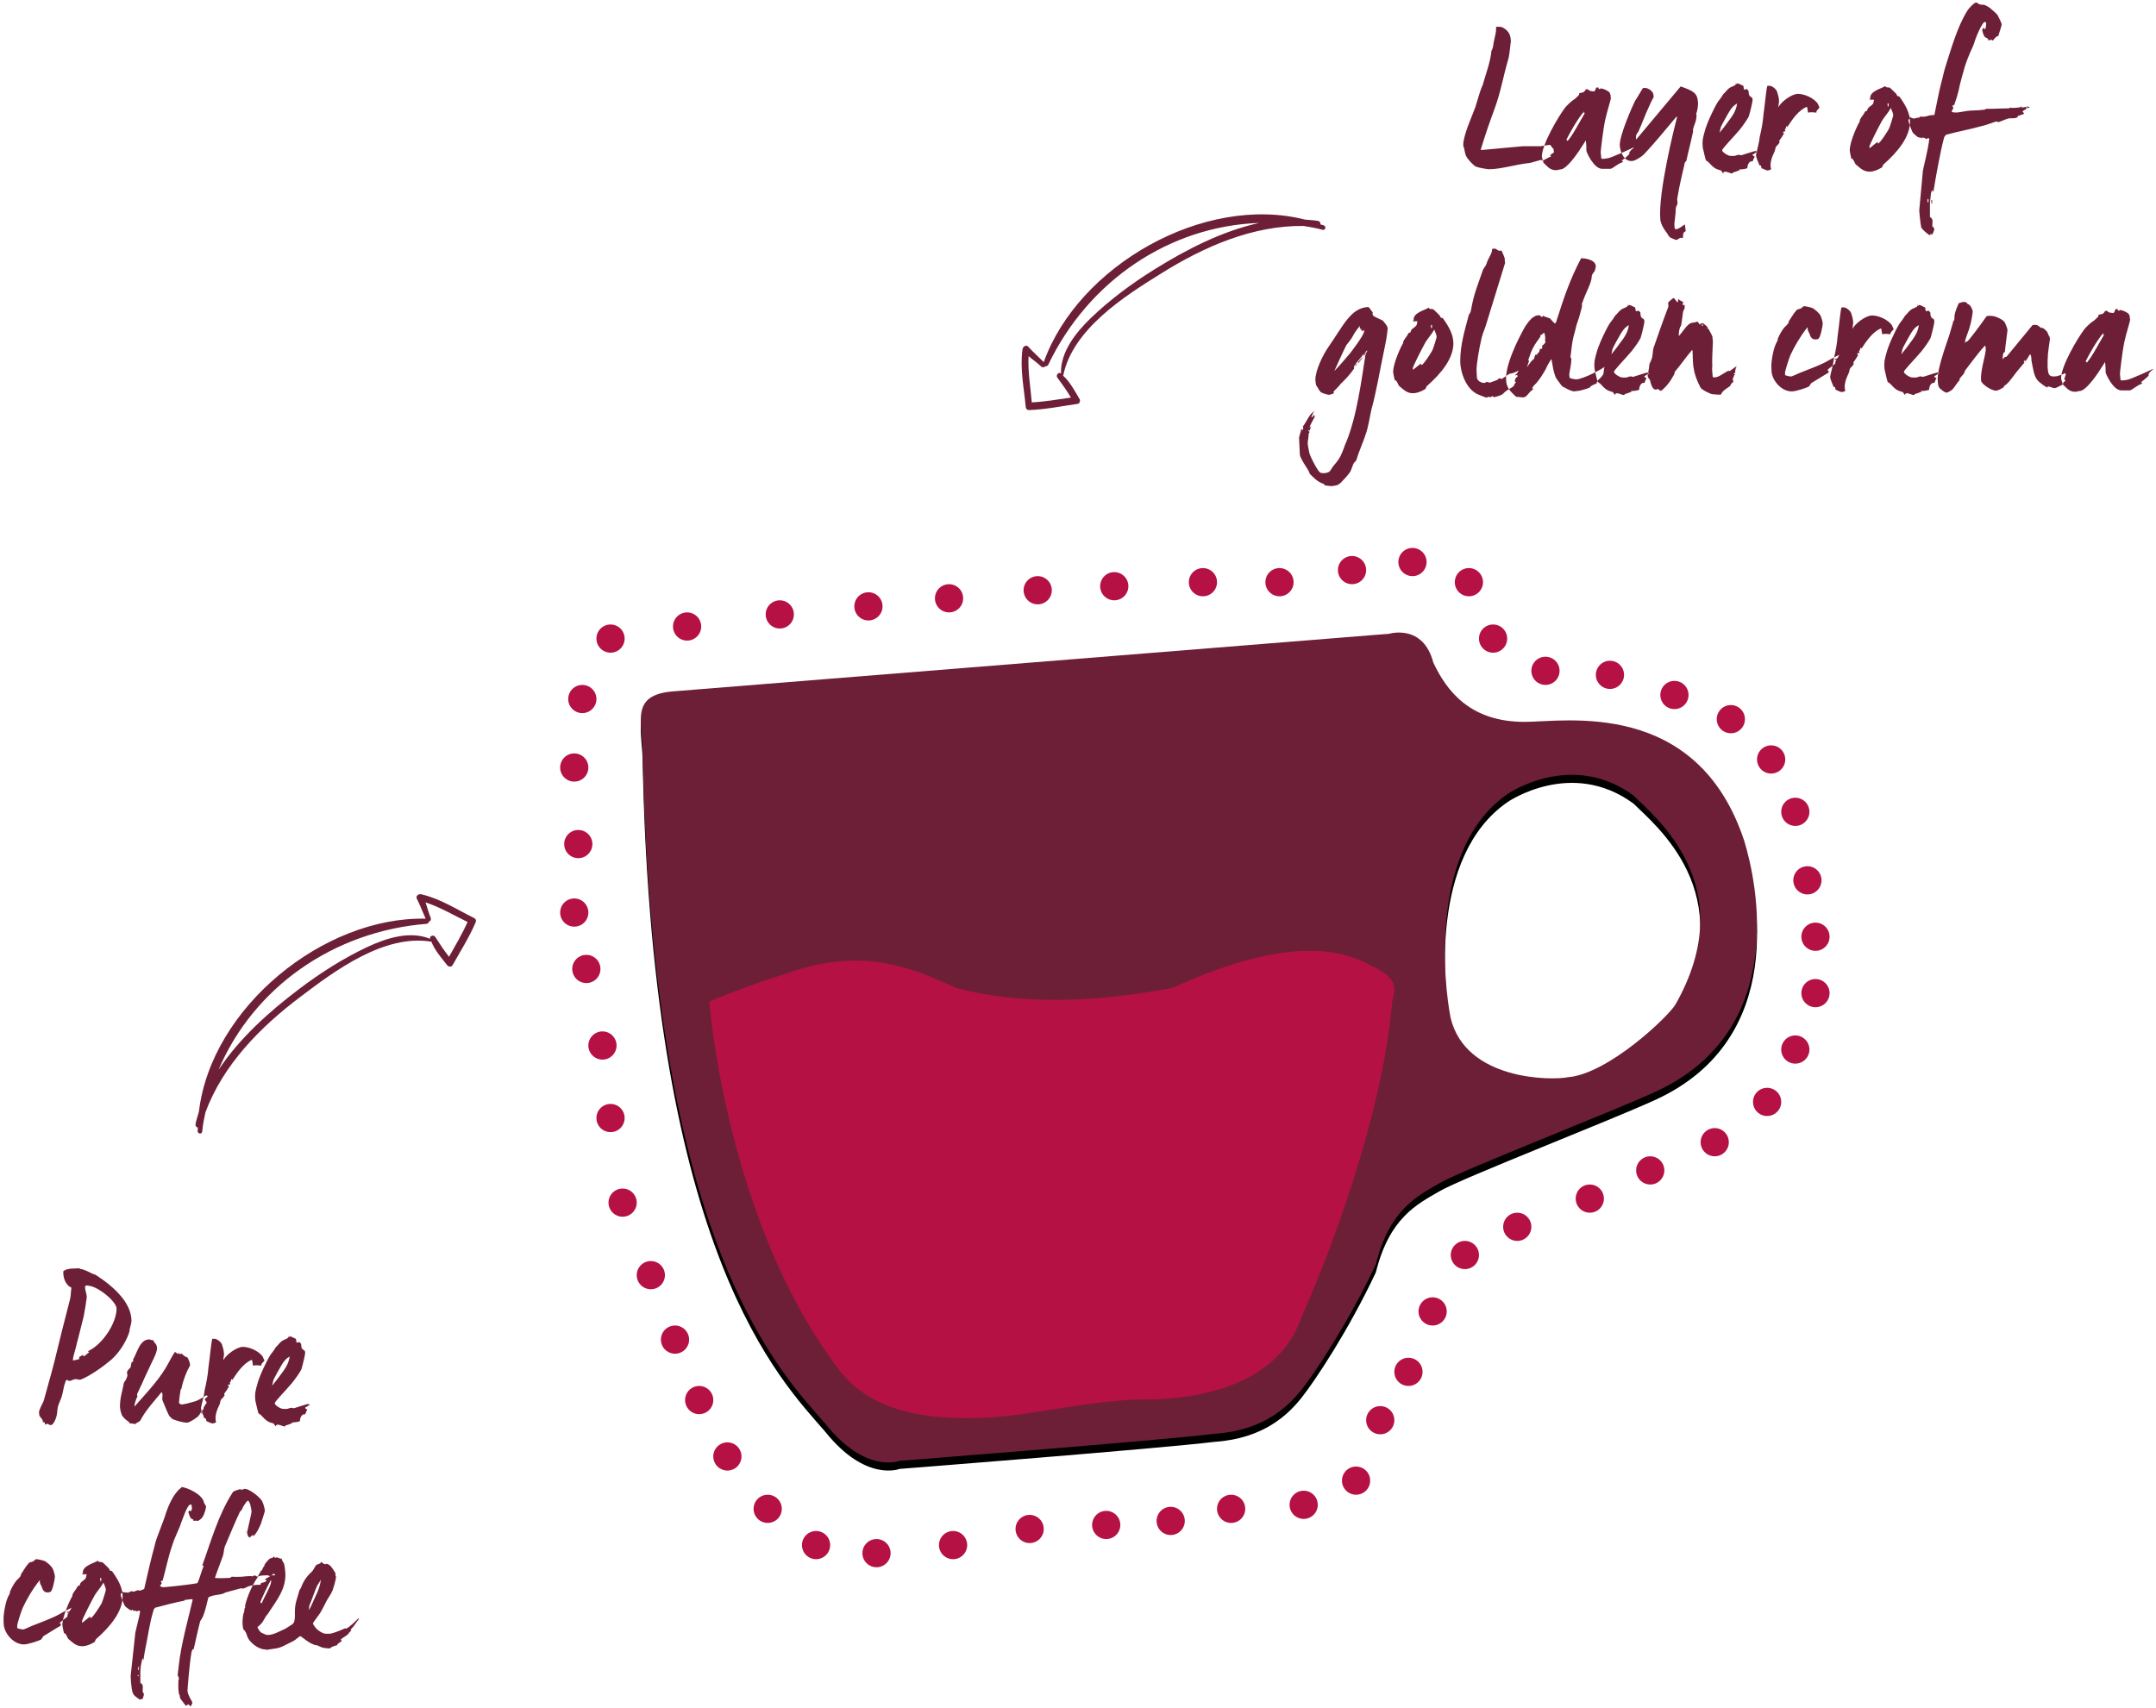 <?xml version="1.0" encoding="UTF-8"?>
<svg width="535px" height="424px" viewBox="0 0 535 424" version="1.1" xmlns="http://www.w3.org/2000/svg" xmlns:xlink="http://www.w3.org/1999/xlink">
    <!-- Generator: Sketch 52.6 (67491) - http://www.bohemiancoding.com/sketch -->
    <title>Espresso Mobile</title>
    <desc>Created with Sketch.</desc>
    <defs>
        <filter x="-3.8%" y="-4.7%" width="107.6%" height="109.5%" filterUnits="objectBoundingBox" id="filter-1">
            <feOffset dx="0" dy="2" in="SourceAlpha" result="shadowOffsetOuter1"></feOffset>
            <feGaussianBlur stdDeviation="2" in="shadowOffsetOuter1" result="shadowBlurOuter1"></feGaussianBlur>
            <feColorMatrix values="0 0 0 0 0   0 0 0 0 0   0 0 0 0 0  0 0 0 0.3 0" type="matrix" in="shadowBlurOuter1" result="shadowMatrixOuter1"></feColorMatrix>
            <feMerge>
                <feMergeNode in="shadowMatrixOuter1"></feMergeNode>
                <feMergeNode in="SourceGraphic"></feMergeNode>
            </feMerge>
        </filter>
        <path d="M28.031,35.6 L205.768,21.297 C205.768,21.297 214.152,18.773 216.667,28.448 C220.021,35.6 225.889,43.173 239.304,43.173 C249.364,43.173 282.061,37.283 293.798,72.621 C297.152,83.559 304.697,119.738 272,134.883 C261.101,139.931 224.213,154.234 218.344,157.6 C212.475,160.965 205.768,164.331 202.415,177.793 C195.708,192.096 187.324,204.717 183.97,208.924 C180.617,213.131 174.596,219.02 162.516,219.862 C148.758,221.545 84.203,226.593 84.203,226.593 C84.203,226.593 75.819,229.958 65.758,217.338 C54.859,204.717 23.001,173.586 20.486,51.586 C20.486,43.173 17.136,36.477 28.031,35.6 Z M235.126,61.057 C215.543,74.529 219.293,108.209 220.96,116.629 C224.71,132.206 245.958,132.206 250.125,131.364 C260.124,130.522 275.124,116.208 276.79,113.261 C293.456,83.791 271.374,66.53 266.374,61.478 C250.958,50.111 235.126,61.057 235.126,61.057 Z" id="path-2"></path>
        <filter x="-2.5%" y="-2.4%" width="105.1%" height="106.8%" filterUnits="objectBoundingBox" id="filter-3">
            <feOffset dx="0" dy="2" in="SourceAlpha" result="shadowOffsetOuter1"></feOffset>
            <feGaussianBlur stdDeviation="2" in="shadowOffsetOuter1" result="shadowBlurOuter1"></feGaussianBlur>
            <feColorMatrix values="0 0 0 0 0   0 0 0 0 0   0 0 0 0 0  0 0 0 0.3 0" type="matrix" in="shadowBlurOuter1"></feColorMatrix>
        </filter>
    </defs>
    <g id="Mobile" stroke="none" stroke-width="1" fill="none" fill-rule="evenodd">
        <g id="Core-Coffees-Espresso-Mobile" transform="translate(-55, -1342)">
            <g id="Espresso" transform="translate(0, 992)">
                <g id="Espresso-Mobile" transform="translate(21, 352)">
                    <g id="Page-1-Copy" filter="url(#filter-1)" transform="translate(173, 132)">
                        <g id="Combined-Shape">
                            <use fill="black" fill-opacity="1" filter="url(#filter-3)" xlink:href="#path-2"></use>
                            <use fill="#6D1F37" fill-rule="evenodd" xlink:href="#path-2"></use>
                        </g>
                        <path d="M37,112.559 C37,112.559 41.195,167.817 69.719,204.656 C73.914,209.68 83.143,218.052 109.989,215.54 C119.218,214.703 133.48,211.354 145.226,211.354 C151.937,211.354 177.106,210.517 183.818,191.26 C190.529,176.19 203.953,141.862 206.469,112.559 C207.308,109.21 208.147,106.698 200.597,103.349 C195.563,100.837 182.979,94.977 151.937,109.21 C137.086,111.934 117.513,114.245 98.244,109.21 C85.66,103.349 73.914,99.163 55.457,105.861 C47.067,108.372 37,112.559 37,112.559" id="Fill-3" fill="#B51144"></path>
                        <path d="M100,12.5 C100,14.432 98.432,16 96.5,16 C94.568,16 93,14.432 93,12.5 C93,10.568 94.568,9 96.5,9 C98.432,9 100,10.568 100,12.5" id="Fill-5" fill="#B51144"></path>
                        <path d="M16,22.5 C16,24.432 14.432,26 12.5,26 C10.568,26 9,24.432 9,22.5 C9,20.568 10.568,19 12.5,19 C14.432,19 16,20.568 16,22.5" id="Fill-7" fill="#B51144"></path>
                        <path d="M16,141.5 C16,143.432 14.432,145 12.5,145 C10.568,145 9,143.432 9,141.5 C9,139.568 10.568,138 12.5,138 C14.432,138 16,139.568 16,141.5" id="Fill-9" fill="#B51144"></path>
                        <path d="M26,180.5 C26,182.432 24.432,184 22.5,184 C20.568,184 19,182.432 19,180.5 C19,178.568 20.568,177 22.5,177 C24.432,177 26,178.568 26,180.5" id="Fill-11" fill="#B51144"></path>
                        <path d="M38,211.5 C38,213.432 36.432,215 34.5,215 C32.568,215 31,213.432 31,211.5 C31,209.568 32.568,208 34.5,208 C36.432,208 38,209.568 38,211.5" id="Fill-13" fill="#B51144"></path>
                        <path d="M55,238.5 C55,240.432 53.432,242 51.5,242 C49.568,242 48,240.432 48,238.5 C48,236.568 49.568,235 51.5,235 C53.432,235 55,236.568 55,238.5" id="Fill-15" fill="#B51144"></path>
                        <path d="M80,14.5 C80,16.432 78.432,18 76.5,18 C74.568,18 73,16.432 73,14.5 C73,12.568 74.568,11 76.5,11 C78.432,11 80,12.568 80,14.5" id="Fill-17" fill="#B51144"></path>
                        <path d="M35,19.5 C35,21.432 33.432,23 31.5,23 C29.568,23 28,21.432 28,19.5 C28,17.568 29.568,16 31.5,16 C33.432,16 35,17.568 35,19.5" id="Fill-19" fill="#B51144"></path>
                        <path d="M7,54.5 C7,56.432 5.432,58 3.5,58 C1.568,58 0,56.432 0,54.5 C0,52.568 1.568,51 3.5,51 C5.432,51 7,52.568 7,54.5" id="Fill-21" fill="#B51144"></path>
                        <path d="M14,123.5 C14,125.432 12.432,127 10.5,127 C8.568,127 7,125.432 7,123.5 C7,121.568 8.568,120 10.5,120 C12.432,120 14,121.568 14,123.5" id="Fill-23" fill="#B51144"></path>
                        <path d="M14.279,159.221 C16.09,158.546 18.105,159.468 18.778,161.279 C19.454,163.089 18.533,165.105 16.722,165.779 C14.909,166.454 12.895,165.532 12.221,163.721 C11.546,161.911 12.468,159.895 14.279,159.221" id="Fill-25" fill="#B51144"></path>
                        <path d="M40.279,222.221 C42.09,221.546 44.105,222.468 44.778,224.279 C45.454,226.089 44.533,228.105 42.722,228.779 C40.909,229.454 38.895,228.532 38.221,226.721 C37.546,224.911 38.468,222.895 40.279,222.221" id="Fill-27" fill="#B51144"></path>
                        <path d="M27.279,193.221 C29.09,192.546 31.105,193.468 31.778,195.279 C32.454,197.089 31.533,199.105 29.722,199.779 C27.909,200.454 25.895,199.532 25.221,197.721 C24.546,195.911 25.468,193.895 27.279,193.221" id="Fill-29" fill="#B51144"></path>
                        <path d="M7,90.5 C7,92.432 5.432,94 3.5,94 C1.568,94 0,92.432 0,90.5 C0,88.568 1.568,87 3.5,87 C5.432,87 7,88.568 7,90.5" id="Fill-31" fill="#B51144"></path>
                        <path d="M9,37.5 C9,39.432 7.432,41 5.5,41 C3.568,41 2,39.432 2,37.5 C2,35.568 3.568,34 5.5,34 C7.432,34 9,35.568 9,37.5" id="Fill-33" fill="#B51144"></path>
                        <path d="M8,73.5 C8,75.432 6.432,77 4.5,77 C2.568,77 1,75.432 1,73.5 C1,71.568 2.568,70 4.5,70 C6.432,70 8,71.568 8,73.5" id="Fill-35" fill="#B51144"></path>
                        <path d="M10,104.5 C10,106.432 8.432,108 6.5,108 C4.568,108 3,106.432 3,104.5 C3,102.568 4.568,101 6.5,101 C8.432,101 10,102.568 10,104.5" id="Fill-37" fill="#B51144"></path>
                        <path d="M141,9.5 C141,11.432 139.432,13 137.5,13 C135.568,13 134,11.432 134,9.5 C134,7.568 135.568,6 137.5,6 C139.432,6 141,7.568 141,9.5" id="Fill-39" fill="#B51144"></path>
                        <path d="M163,8.5 C163,10.432 161.432,12 159.5,12 C157.568,12 156,10.432 156,8.5 C156,6.568 157.568,5 159.5,5 C161.432,5 163,6.568 163,8.5" id="Fill-41" fill="#B51144"></path>
                        <path d="M294,42.5 C294,44.432 292.432,46 290.5,46 C288.568,46 287,44.432 287,42.5 C287,40.568 288.568,39 290.5,39 C292.432,39 294,40.568 294,42.5" id="Fill-43" fill="#B51144"></path>
                        <path d="M315,110.5 C315,112.432 313.432,114 311.5,114 C309.568,114 308,112.432 308,110.5 C308,108.568 309.568,107 311.5,107 C313.432,107 315,108.568 315,110.5" id="Fill-45" fill="#B51144"></path>
                        <path d="M290,147.5 C290,149.432 288.432,151 286.5,151 C284.568,151 283,149.432 283,147.5 C283,145.568 284.568,144 286.5,144 C288.432,144 290,145.568 290,147.5" id="Fill-47" fill="#B51144"></path>
                        <path d="M259,161.5 C259,163.432 257.432,165 255.5,165 C253.568,165 252,163.432 252,161.5 C252,159.568 253.568,158 255.5,158 C257.432,158 259,159.568 259,161.5" id="Fill-49" fill="#B51144"></path>
                        <path d="M214,204.5 C214,206.432 212.432,208 210.5,208 C208.568,208 207,206.432 207,204.5 C207,202.566 208.568,201 210.5,201 C212.432,201 214,202.566 214,204.5" id="Fill-51" fill="#B51144"></path>
                        <path d="M303,137.5 C303,139.432 301.432,141 299.5,141 C297.568,141 296,139.432 296,137.5 C296,135.568 297.568,134 299.5,134 C301.432,134 303,135.568 303,137.5" id="Fill-53" fill="#B51144"></path>
                        <path d="M228,175.5 C228,177.432 226.432,179 224.5,179 C222.568,179 221,177.432 221,175.5 C221,173.568 222.568,172 224.5,172 C226.432,172 228,173.568 228,175.5" id="Fill-55" fill="#B51144"></path>
                        <path d="M201,231.5 C201,233.432 199.432,235 197.5,235 C195.568,235 194,233.432 194,231.5 C194,229.568 195.568,228 197.5,228 C199.432,228 201,229.568 201,231.5" id="Fill-57" fill="#B51144"></path>
                        <path d="M188,237.5 C188,239.432 186.432,241 184.5,241 C182.568,241 181,239.432 181,237.5 C181,235.568 182.568,234 184.5,234 C186.432,234 188,235.568 188,237.5" id="Fill-59" fill="#B51144"></path>
                        <path d="M241,168.5 C241,170.432 239.432,172 237.5,172 C235.568,172 234,170.432 234,168.5 C234,166.568 235.568,165 237.5,165 C239.432,165 241,166.568 241,168.5" id="Fill-61" fill="#B51144"></path>
                        <path d="M310,65.5 C310,67.432 308.432,69 306.5,69 C304.568,69 303,67.432 303,65.5 C303,63.568 304.568,62 306.5,62 C308.432,62 310,63.568 310,65.5" id="Fill-63" fill="#B51144"></path>
                        <path d="M313,82.5 C313,84.432 311.432,86 309.5,86 C307.568,86 306,84.432 306,82.5 C306,80.566 307.568,79 309.5,79 C311.432,79 313,80.566 313,82.5" id="Fill-65" fill="#B51144"></path>
                        <path d="M200,5.5 C200,7.432 198.432,9 196.5,9 C194.568,9 193,7.432 193,5.5 C193,3.568 194.568,2 196.5,2 C198.432,2 200,3.568 200,5.5" id="Fill-67" fill="#B51144"></path>
                        <path d="M304,52.5 C304,54.432 302.432,56 300.5,56 C298.568,56 297,54.432 297,52.5 C297,50.566 298.568,49 300.5,49 C302.432,49 304,50.566 304,52.5" id="Fill-69" fill="#B51144"></path>
                        <path d="M280,36.5 C280,38.432 278.432,40 276.5,40 C274.568,40 273,38.432 273,36.5 C273,34.568 274.568,33 276.5,33 C278.432,33 280,34.568 280,36.5" id="Fill-71" fill="#B51144"></path>
                        <path d="M310,124.5 C310,126.432 308.432,128 306.5,128 C304.568,128 303,126.432 303,124.5 C303,122.568 304.568,121 306.5,121 C308.432,121 310,122.568 310,124.5" id="Fill-73" fill="#B51144"></path>
                        <path d="M220,189.5 C220,191.432 218.432,193 216.5,193 C214.568,193 213,191.432 213,189.5 C213,187.568 214.568,186 216.5,186 C218.432,186 220,187.568 220,189.5" id="Fill-75" fill="#B51144"></path>
                        <path d="M207,216.5 C207,218.432 205.432,220 203.5,220 C201.568,220 200,218.432 200,216.5 C200,214.566 201.568,213 203.5,213 C205.432,213 207,214.566 207,216.5" id="Fill-77" fill="#B51144"></path>
                        <path d="M170,238.5 C170,240.432 168.432,242 166.5,242 C164.568,242 163,240.432 163,238.5 C163,236.568 164.568,235 166.5,235 C168.432,235 170,236.568 170,238.5" id="Fill-79" fill="#B51144"></path>
                        <path d="M139,242.5 C139,244.432 137.432,246 135.5,246 C133.568,246 132,244.432 132,242.5 C132,240.568 133.568,239 135.5,239 C137.432,239 139,240.568 139,242.5" id="Fill-81" fill="#B51144"></path>
                        <path d="M101,247.5 C101,249.432 99.432,251 97.5,251 C95.568,251 94,249.432 94,247.5 C94,245.568 95.568,244 97.5,244 C99.432,244 101,245.568 101,247.5" id="Fill-83" fill="#B51144"></path>
                        <path d="M67,247.5 C67,249.432 65.432,251 63.5,251 C61.568,251 60,249.432 60,247.5 C60,245.568 61.568,244 63.5,244 C65.432,244 67,245.568 67,247.5" id="Fill-85" fill="#B51144"></path>
                        <path d="M155,241.5 C155,243.432 153.432,245 151.5,245 C149.568,245 148,243.432 148,241.5 C148,239.568 149.568,238 151.5,238 C153.432,238 155,239.568 155,241.5" id="Fill-87" fill="#B51144"></path>
                        <path d="M120,243.5 C120,245.432 118.432,247 116.5,247 C114.568,247 113,245.432 113,243.5 C113,241.568 114.568,240 116.5,240 C118.432,240 120,241.568 120,243.5" id="Fill-89" fill="#B51144"></path>
                        <path d="M82,249.5 C82,251.432 80.432,253 78.5,253 C76.568,253 75,251.432 75,249.5 C75,247.568 76.568,246 78.5,246 C80.432,246 82,247.568 82,249.5" id="Fill-91" fill="#B51144"></path>
                        <path d="M274,154.5 C274,156.432 272.432,158 270.5,158 C268.568,158 267,156.432 267,154.5 C267,152.568 268.568,151 270.5,151 C272.432,151 274,152.568 274,154.5" id="Fill-93" fill="#B51144"></path>
                        <path d="M229,8.5 C229,10.432 227.432,12 225.5,12 C223.568,12 222,10.432 222,8.5 C222,6.568 223.568,5 225.5,5 C227.432,5 229,6.568 229,8.5" id="Fill-95" fill="#B51144"></path>
                        <path d="M235,22.5 C235,24.432 233.432,26 231.5,26 C229.568,26 228,24.432 228,22.5 C228,20.566 229.568,19 231.5,19 C233.432,19 235,20.566 235,22.5" id="Fill-97" fill="#B51144"></path>
                        <path d="M315,96.5 C315,98.432 313.432,100 311.5,100 C309.568,100 308,98.432 308,96.5 C308,94.568 309.568,93 311.5,93 C313.432,93 315,94.568 315,96.5" id="Fill-99" fill="#B51144"></path>
                        <path d="M122,10.5 C122,12.432 120.432,14 118.5,14 C116.568,14 115,12.432 115,10.5 C115,8.568 116.568,7 118.5,7 C120.432,7 122,8.568 122,10.5" id="Fill-101" fill="#B51144"></path>
                        <path d="M58,16.5 C58,18.432 56.432,20 54.5,20 C52.568,20 51,18.432 51,16.5 C51,14.568 52.568,13 54.5,13 C56.432,13 58,14.568 58,16.5" id="Fill-103" fill="#B51144"></path>
                        <path d="M182,8.5 C182,10.432 180.432,12 178.5,12 C176.568,12 175,10.432 175,8.5 C175,6.568 176.568,5 178.5,5 C180.432,5 182,6.568 182,8.5" id="Fill-105" fill="#B51144"></path>
                        <path d="M215,3.5 C215,5.432 213.432,7 211.5,7 C209.568,7 208,5.432 208,3.5 C208,1.568 209.568,0 211.5,0 C213.432,0 215,1.568 215,3.5" id="Fill-107" fill="#B51144"></path>
                        <path d="M264,31.5 C264,33.432 262.432,35 260.5,35 C258.568,35 257,33.432 257,31.5 C257,29.568 258.568,28 260.5,28 C262.432,28 264,29.568 264,31.5" id="Fill-109" fill="#B51144"></path>
                        <path d="M248,30.5 C248,32.432 246.432,34 244.5,34 C242.568,34 241,32.432 241,30.5 C241,28.568 242.568,27 244.5,27 C246.432,27 248,28.568 248,30.5" id="Fill-111" fill="#B51144"></path>
                    </g>
                    <g id="Page-1-Copy-12" transform="translate(323.713, 76.343) rotate(-254) translate(-323.713, -76.343) translate(290.713, 43.843)" fill="#6D1F37">
                        <path d="M52.168,62.874 C52.742,61.624 53.125,60.379 53.794,59.134 C53.985,58.654 53.7,58.272 53.411,58.174 C53.411,57.889 53.218,57.698 52.933,57.6 C30.058,53.764 11.492,38.139 4.603,16.953 C9.099,25.29 15.991,32.578 22.787,38.715 C27.763,43.22 33.026,47.244 38.769,50.601 C43.265,53.189 48.915,55.586 54.083,53.958 C53.794,54.724 54.943,55.11 55.326,54.532 C56.569,52.905 57.812,51.367 59.153,49.931 C60.494,52.905 61.93,55.876 62.982,58.942 C59.444,60.286 55.902,62.008 52.168,62.874 M64.99,59.036 C63.747,55.203 61.837,51.562 60.205,47.92 C60.014,47.436 59.251,47.436 58.962,47.726 C57.336,49.449 55.518,51.176 54.466,53.287 L54.368,53.287 C42.695,54.149 31.399,44.177 23.361,36.889 C14.076,28.552 5.655,18.39 2.304,6.215 C2.112,4.679 1.921,3.05 1.921,1.421 C1.921,0.653 0.869,0.653 0.771,1.421 L0.771,2.283 C0.387,2.283 0.103,2.573 0.103,3.05 C0.196,4.103 0.485,5.161 0.677,6.215 C1.444,32.194 27.282,57.214 52.551,58.845 C51.69,60.379 50.924,62.008 49.967,63.545 C49.489,64.213 50.256,64.889 50.924,64.79 C55.709,64.119 60.014,61.816 64.421,60.095 C64.799,59.997 65.182,59.611 64.99,59.036" id="Fill-1"></path>
                    </g>
                    <g id="Page-1-Copy-15" transform="translate(117.485, 250.186) scale(-1, 1) rotate(-185) translate(-117.485, -250.186) translate(84.985, 218.186)" fill="#6D1F37">
                        <path d="M52.065,62.029 C52.64,60.779 53.022,59.534 53.691,58.289 C53.883,57.808 53.598,57.427 53.308,57.329 C53.308,57.044 53.116,56.853 52.831,56.755 C29.955,52.919 11.389,37.294 4.501,16.108 C8.997,24.445 15.889,31.733 22.684,37.87 C27.661,42.375 32.924,46.399 38.666,49.756 C43.162,52.344 48.812,54.741 53.981,53.113 C53.691,53.879 54.841,54.265 55.224,53.687 C56.467,52.06 57.71,50.522 59.051,49.086 C60.392,52.06 61.828,55.031 62.879,58.097 C59.342,59.441 55.799,61.163 52.065,62.029 M64.888,58.191 C63.645,54.358 61.734,50.717 60.102,47.075 C59.911,46.591 59.149,46.591 58.859,46.881 C57.234,48.604 55.415,50.331 54.363,52.442 L54.265,52.442 C42.593,53.304 31.297,43.332 23.258,36.044 C13.973,27.707 5.552,17.545 2.201,5.37 C2.01,3.834 1.818,2.205 1.818,0.576 C1.818,-0.192 0.767,-0.192 0.669,0.576 L0.669,1.438 C0.285,1.438 0,1.728 0,2.205 C0.093,3.258 0.383,4.316 0.574,5.37 C1.341,31.349 27.18,56.369 52.448,58 C51.588,59.534 50.821,61.163 49.864,62.7 C49.387,63.368 50.154,64.044 50.821,63.945 C55.606,63.274 59.911,60.971 64.318,59.25 C64.696,59.152 65.079,58.766 64.888,58.191" id="Fill-1"></path>
                    </g>
                    <path d="M66.625,325.85 C66.625,326.2 66.375,327.2 66.175,327.95 C66.125,328.1 66.125,328.2 66.175,328.3 C65.575,330.45 63.975,333.3 61.825,335.3 C59.225,337.55 56.025,339.65 54.075,340.4 C53.725,340.55 53.075,340.3 52.725,340.3 C52.325,340.3 51.575,340.75 51.325,340.75 C50.975,340.75 50.775,340.65 50.725,340.5 L50.725,340.4 C50.325,340.6 50.175,341 50.125,341.35 C49.775,342.15 49.675,343.55 49.275,344.75 C49.075,345.4 48.475,346.55 48.325,347.35 C48.125,348.55 48.275,349.45 47.425,351 L46.975,351.6 C46.825,351.6 46.775,351.7 46.425,351.7 C46.225,351.7 45.975,351.4 45.725,351.4 C45.375,351.4 45.425,351.6 45.225,351.6 C45.075,351.35 45.175,350.95 44.825,350.95 C44.475,350.95 44.675,351 44.525,351 C44.525,350.85 44.625,351.05 44.625,350.7 C44.625,350.35 44.125,349.95 43.725,349.3 C43.875,349.1 43.675,349 43.675,348.65 C43.675,347.7 44.775,346.15 44.925,345.4 C45.725,342.35 46.675,339.25 47.425,336.25 C48.675,331 50.075,325.55 51.425,320.3 C51.575,319.65 51.575,318.55 51.725,317.6 C50.125,316.95 49.575,314.75 49.725,313.5 C49.975,313.35 50.275,313.15 50.525,313.1 C50.975,312.95 51.575,312.85 52.325,312.85 C53.075,312.8 53.475,312.8 53.625,312.8 C53.975,312.8 53.675,312.9 53.825,312.95 C54.625,312.95 55.925,313.65 56.775,314.05 C56.925,314.2 57.575,314.3 57.775,314.45 C62.725,317.65 66.625,321.6 66.625,325.85 Z M62.925,322.8 C62.925,321 58.075,317.15 55.975,317.15 C55.825,317.15 56.075,317.05 55.825,317.05 C55.575,317.05 55.325,317.15 55.125,317.15 L55.125,317.75 C55.125,318.15 55.575,319.4 55.525,320.05 C55.325,321.65 55.025,323.35 54.775,324.7 C54.225,327.05 53.425,329.95 53.025,331.6 C52.825,332.75 52.125,334.5 52.075,335.65 C52.525,335.65 53.325,335.45 53.725,335.3 C53.325,334.65 54.275,334.6 54.625,334.25 C54.675,334.35 54.675,334.4 54.675,334.4 L54.675,334.45 C54.475,334.6 54.725,334.6 54.925,334.6 C55.175,334.4 56.075,333.7 56.225,333.5 C56.175,333.5 56.175,333.55 56.025,333.55 L55.925,333.55 C55.775,333.35 55.975,333.45 55.975,333.3 C59.525,331.6 62.925,326.35 62.925,322.8 Z M85.225,344.3 L85.575,344.6 C85.425,344.7 85.125,344.95 84.775,345.3 C84.975,345.55 85.075,345.85 85.325,346.1 C85.075,346.45 84.825,346.85 84.575,347.3 C84.475,347.45 84.475,347.6 84.575,347.65 C84.425,347.85 84.175,348.1 83.825,348.45 C84.025,348.65 84.175,348.6 84.375,348.4 C84.375,348.6 84.325,348.8 83.975,348.8 C83.575,348.8 83.925,348.7 83.775,348.55 C83.625,348.7 83.675,348.95 83.475,349.15 C83.325,349.35 83.075,349.7 82.625,349.95 C82.075,350.4 80.825,351.1 80.475,351.1 C79.275,351.1 77.925,350.65 76.875,350.25 C76.675,350.1 76.125,349.65 75.925,349.3 C75.325,348.1 74.825,346.75 74.375,345.7 C74.175,345.35 74.325,344.65 74.325,344.3 C74.325,344.05 74.275,343.75 74.125,343.5 C72.325,345.7 70.225,347.9 68.775,350.65 C68.575,350.8 68.225,351.05 67.775,351.25 L67.675,351.3 C67.675,351.35 67.725,351.4 67.825,351.45 C67.375,351.45 66.775,351.3 66.225,351.3 C66.025,350.85 65.375,350.55 64.925,350.1 C64.675,349.85 64.175,349.3 64.125,348.9 C63.925,348.45 63.775,347.5 63.775,347.1 C63.775,344.75 64.375,343.35 64.775,341.1 C65.225,340.65 65.475,340 65.625,339.4 C65.625,339.15 65.475,338.75 65.525,338.5 C65.725,338.05 66.075,337.7 66.275,337.55 C66.525,337.3 66.475,336.7 66.625,336.25 C66.675,336.05 66.925,336.05 67.075,335.85 C67.075,335.65 66.975,335.65 67.025,335.45 C68.075,333.6 68.725,330.45 71.025,330.45 C71.375,330.45 71.625,330.75 72.025,330.6 C72.075,331 72.575,331.45 72.825,331.85 C72.825,332.05 72.975,332.25 72.975,332.6 C72.975,333.85 71.675,336 70.925,337.75 C70.525,338.6 69.975,339.7 69.575,340.65 C69.175,341.65 68.575,342.75 68.025,344 C68.025,344.15 67.975,344.35 68.125,344.6 C67.725,345.2 67.625,345.9 67.375,346.65 L67.375,347 L67.475,347 C70.825,343.2 73.925,340 75.975,336 C76.325,335.35 76.875,334.3 77.425,333.55 C77.625,333.75 77.975,333.85 78.225,334.1 C78.425,334.1 78.275,333.85 78.275,333.7 C78.475,333.85 78.475,334.1 78.825,334.1 C79.075,334.1 78.775,333.95 79.025,333.95 C79.175,333.95 79.525,334.65 80.475,334.9 C80.825,335.35 81.175,336.4 81.175,336.8 C81.175,337 80.425,338.2 80.175,338.95 C79.725,340 79.275,341.4 79.025,342.65 L78.975,342.75 C78.875,342.8 78.825,342.9 78.825,342.95 C78.625,344 78.425,345.65 78.425,346.05 C78.425,346.3 78.525,346.45 78.775,346.5 C78.875,346.55 78.975,346.6 79.125,346.6 C79.275,346.6 79.725,346.5 80.475,346.35 L82.275,345.85 C83.275,345.6 84.275,344.85 85.225,344.3 Z M99.625,335.65 C99.425,336.1 98.675,336.5 98.875,336.95 C98.325,336.95 97.725,336.75 96.775,336.95 C96.725,336.6 96.675,336.15 96.525,335.5 C94.525,336.25 92.875,338.6 91.625,340.55 C91.625,340.4 91.575,340.3 91.425,340.3 C91.275,340.6 91.225,340.8 91.325,340.9 C91.275,340.9 91.225,340.9 91.175,340.95 C91.075,341.1 91.025,341.15 91.025,341.15 C90.975,341.3 91.175,341.35 91.175,341.55 C91.025,341.55 91.025,341.65 90.825,341.65 L90.775,341.65 C90.675,341.65 90.625,341.7 90.625,341.75 C90.475,341.95 90.825,342.05 90.825,342.1 C90.525,342.65 90.125,343.3 89.625,343.95 C89.625,344.15 89.775,344.25 89.725,344.3 C89.525,344.75 89.225,345 88.875,345.35 C88.625,345.7 88.675,346.2 88.475,346.6 C87.825,347.95 87.175,349.6 87.625,351 C87.325,351.2 87.025,351.3 86.675,351.3 C86.475,351.3 85.725,350.95 85.275,350.75 C85.075,350.55 85.275,349.9 84.725,350.05 C84.375,349 83.875,348.25 83.875,347.45 C83.875,347.15 84.675,344.4 84.775,343.05 C85.225,341.2 85.575,339.35 85.725,337.4 C85.875,336.25 86.075,334.75 86.225,333.3 C86.375,332.35 86.425,331.25 86.675,330.3 L87.275,330.3 C87.825,330.3 88.825,331.05 89.075,331.7 C89.325,332.45 89.525,333.15 89.575,333.9 C89.625,334.45 89.425,334.9 89.425,335.65 C89.925,334.4 92.675,332.3 94.275,332.3 C95.725,332.3 97.925,333.15 99.075,334.55 C99.275,334.8 99.375,335.25 99.625,335.65 Z M105.616,329.836 C105.549,329.815 105.525,329.77 105.525,329.7 C105.525,329.65 105.575,329.65 105.625,329.6 C105.648,329.685 105.643,329.763 105.616,329.836 Z M105.616,329.836 C105.644,329.845 105.68,329.85 105.725,329.85 C106.125,329.85 105.625,329.7 106.025,329.7 C106.275,329.7 106.975,330.15 107.425,330.3 C107.575,330.75 107.425,331.25 107.775,331.25 C108.175,331.25 107.775,331.1 108.125,331.1 C108.375,331.1 108.525,331.35 108.725,331.55 C108.725,333.65 109.725,332.55 109.725,333.85 C109.725,334.15 109.175,336.65 108.775,337.9 C108.375,338.7 107.325,340.2 106.475,341.25 C105.025,343 102.175,345.85 102.175,346.3 C102.175,346.7 103.075,347.3 103.675,347.55 C104.025,347.75 104.775,347.7 105.125,347.7 C105.675,347.7 106.075,347.2 106.875,347.55 C108.225,347.15 109.475,346.7 110.475,346.45 C110.625,346.6 110.825,346.65 110.975,346.65 C110.425,346.85 110.175,347.2 109.725,347.35 C109.725,347.6 109.925,347.75 110.275,347.85 C110.075,348.1 109.925,348.6 109.725,349.05 C108.875,348.85 108.425,349.95 108.425,350.75 C107.825,350.95 107.225,351.05 106.475,351.05 C106.229,351.198 106.467,351.248 106.665,351.25 C106.125,351.3 105.375,351.75 104.825,351.8 L104.825,351.95 C104.825,352 104.775,352.05 104.625,352.05 C104.025,352.05 102.575,351.05 102.425,352.05 L101.875,351.3 C100.425,350.95 100.025,350.6 98.775,349.25 C97.875,348.45 98.325,349.7 97.375,345.7 C97.125,343.7 97.575,342.65 97.775,341.85 C97.975,340.9 98.725,338.95 99.475,337.4 C99.875,336.6 100.375,335.45 101.125,334.25 C101.475,333.8 102.075,333.05 102.425,332.4 C103.175,331.75 103.275,331.25 104.275,330.65 C104.656,330.481 105.466,330.24 105.616,329.836 Z M105.875,334.7 C104.525,335.45 104.075,336.45 102.825,338.65 C102.225,339.75 101.875,340.4 101.825,340.6 L101.525,341.95 C102.275,341 103.025,340.1 103.675,339.15 C104.425,338.15 105.625,336.7 105.875,334.7 Z M39.057,388.944 C39.029,388.981 39.002,389.016 38.975,389.05 C38.975,389.027 38.986,389.004 39.012,388.971 L39.057,388.944 Z M39.057,388.944 C39.639,388.175 40.311,386.862 41.075,386.05 C41.275,385.7 41.825,385.75 42.225,385.55 C42.575,385.35 42.675,385 43.075,385 C43.325,385 44.625,385.25 45.175,385.5 C45.725,385.85 46.775,386.65 47.125,387.45 C47.375,388 47.625,388.95 47.625,389.35 C47.625,389.85 47.075,392.8 46.525,393.1 C46.375,393.2 46.125,393.25 45.775,393.25 C44.975,393.25 44.575,392.65 44.375,391.9 C44.175,391.35 43.725,390.9 43.925,390.35 L43.925,390.3 L43.775,390.3 C41.925,392.65 40.475,395.25 39.625,397.1 C39.125,398.25 38.275,401.15 38.275,401.4 L38.275,402.1 C38.725,402.3 39.475,402.45 39.725,402.45 C39.975,402.45 41.125,401.9 41.925,401.55 C43.725,400.8 46.025,400.05 48.375,398.85 C48.975,398.5 50.575,397.6 51.775,397.05 C51.525,397.3 51.375,398.05 50.975,398.05 C50.625,398.05 50.825,397.85 50.675,398.05 C50.675,398.25 50.475,398.3 50.725,398.3 C51.075,398.3 50.875,398.25 51.075,398.25 C50.875,398.45 50.625,399 50.775,399.2 C50.175,399.75 49.375,400.25 48.825,400.8 C48.825,400.95 48.925,401 49.075,401 L49.075,401.5 C47.875,402.15 46.575,403.05 44.775,404.1 C44.575,404.3 44.425,404.75 44.175,404.95 C43.625,405.25 41.025,406.15 39.925,406.15 C37.325,406.15 35.075,403.4 34.925,401.2 C34.925,400.8 34.875,400.3 34.875,399.95 C34.875,399.2 34.975,398.2 35.225,396.95 C35.475,395.65 35.825,394.55 36.325,393.7 C36.475,393.65 36.425,393.3 36.475,393.05 C36.925,392.05 37.425,391.1 38.075,390.3 C38.525,389.85 38.975,389.5 39.225,388.95 C39.225,388.9 39.225,388.85 39.175,388.8 C39.094,388.881 39.042,388.933 39.012,388.971 L39.057,388.944 Z M54.625,388.982 C54.62,388.745 54.519,388.65 54.275,388.65 L54.375,388.6 C54.425,388.6 54.475,388.55 54.575,388.45 C54.325,386.55 57.725,385.9 58.275,385.35 C58.525,385.9 58.925,385.55 59.475,385.8 C59.725,386 60.575,386.85 61.025,387.3 C61.025,387.35 61.075,387.4 61.125,387.5 C61.175,387.65 61.275,387.8 61.325,387.85 C61.475,387.9 61.675,387.85 61.825,388 C63.375,390.15 64.425,392.1 64.425,394.25 C64.425,397.9 61.525,401.6 57.875,404.8 C57.675,404.95 57.625,405.35 57.475,405.55 C56.325,406.25 55.325,406.6 54.375,406.6 C52.825,406.6 52.025,405.65 51.025,404.85 C50.675,404.6 50.475,403.35 49.875,403.35 C49.725,402.75 49.475,401.6 49.475,401.35 C49.475,399.15 51.425,395 51.875,394.3 C52.025,394.15 51.925,393.7 52.125,393.5 C52.475,392.9 53.025,392.3 53.275,391.7 C53.475,391.55 53.475,391.6 53.675,391.55 C53.875,391.5 53.775,391.2 53.975,390.95 C54.225,390.5 54.875,390.25 55.225,389.8 C55.425,389.55 55.325,389.15 55.525,388.8 C55.375,388.8 55.075,388.55 54.875,388.9 C54.875,388.75 54.825,388.65 54.775,388.6 C54.684,388.646 54.634,388.774 54.626,388.948 L54.625,388.982 Z M58.875,390.4 L59.125,390.4 L59.125,389.65 L58.875,389.65 L58.875,390.4 Z M60.275,392.65 C60.275,392.25 59.925,391.35 59.675,390.8 C59.125,391.85 57.975,393.15 57.525,393.9 C56.425,395.9 54.375,399.95 54.375,400.35 L54.375,400.8 C55.025,400.35 56.125,399.3 56.375,399.3 C56.725,399.3 56.125,399.6 56.525,399.6 C56.975,399.6 59.025,396.35 59.125,396.1 C59.425,395.65 60.275,392.75 60.275,392.65 Z M95.275,377.9 C95.275,377.95 95.175,378.1 94.975,378.3 C95.125,378.3 95.325,378.05 95.275,377.9 Z M102.225,388.7 L101.575,388.7 L101.575,389 L102.225,389 L102.225,388.7 Z M101.305,389.053 C101.094,389.027 100.834,389.014 100.575,389.1 C100.725,389.3 100.875,389.25 101.075,389.25 L100.075,389.75 L99.725,390.1 C99.875,390.3 100.025,390.15 100.225,390.15 C100.175,390.2 100.125,390.25 100.125,390.3 L100.125,390.4 C99.975,390.55 99.375,390.85 98.825,390.9 C98.675,390.95 98.775,391.15 98.625,391.35 C97.625,391.35 96.625,391.4 95.625,391.75 C95.225,391.95 94.525,392.3 94.275,392.3 C93.925,392.3 94.225,392.2 93.975,392.2 C93.725,392.2 91.225,392.95 89.975,393.25 C88.825,394 87.375,393.65 85.725,394.45 C85.325,395.85 85.075,397.5 84.325,399.3 C84.175,399.65 83.875,400 83.675,400.4 C83.075,402.65 82.575,405.15 82.025,407.5 L82.025,407.45 C82.025,407.4 81.975,407.35 81.925,407.25 C81.675,407.5 81.575,407.9 81.525,408.05 C80.975,411.25 80.525,417.3 80.525,417.7 C80.525,418.1 80.925,419.05 81.075,419.3 C81.225,419.7 81.725,420.3 81.725,420.65 C81.725,420.85 81.475,421.15 81.325,421.55 L80.725,421 C80.525,421.2 80.375,421.2 80.175,421.4 C79.725,421 79.125,420 78.725,419.6 L78.825,419.5 C78.675,419.3 78.425,419.3 78.625,419.3 C78.675,419.05 78.625,418.75 78.425,418.5 C78.225,417.65 78.225,416.3 78.275,415.1 C78.325,414.95 78.275,414.9 78.425,414.75 C78.225,413.7 78.075,414 78.075,413.95 C78.075,413.6 78.275,412.45 78.325,411.7 C78.875,406.1 81.025,398.65 81.825,395 C81.425,394.8 80.525,395.1 79.925,395.1 C79.875,395.1 79.775,395.15 79.725,395.3 C77.375,395.75 74.875,396.4 72.475,397.05 C72.275,397.25 72.125,397.5 72.075,397.75 C71.625,399.15 71.175,401.25 70.925,402.65 C70.525,405.05 69.925,407.65 69.575,410.1 C69.425,409.95 69.525,409.75 69.375,409.6 C69.225,409.95 69.175,410.2 69.175,410.4 C68.975,411.05 68.825,412.35 68.825,412.7 L68.825,415.7 C69.825,416.15 69.275,417.25 69.425,418 C69.975,418.4 69.525,419.25 69.375,419.7 C69.025,419.7 68.825,419.75 68.775,419.9 C68.125,419.45 67.175,418.9 66.925,418.15 C66.525,416.9 66.425,414.2 66.425,413.95 L67.575,403.3 C67.575,403.1 68.725,398.6 68.725,398.3 L68.725,397.8 C68.425,397.75 68.175,397.8 68.025,397.95 C67.675,397.75 67.375,397.8 67.125,397.8 C66.775,397.8 67.225,397.55 66.875,397.55 C66.475,397.55 66.975,397.7 66.575,397.7 C66.325,397.7 65.425,397.05 65.025,396.65 C64.875,396.5 63.925,394.25 63.925,393.65 C63.925,393.5 64.525,393.55 64.275,392.95 C64.475,393.1 64.425,393.2 64.675,393.2 C65.025,393.2 65.475,393.3 65.725,393.3 C66.075,393.3 66.325,392.95 66.675,392.95 C67.025,392.95 66.825,393.05 67.175,393.05 C67.425,393.05 67.925,392.7 68.275,392.7 C68.625,392.7 68.325,392.8 68.575,392.8 C68.825,392.8 69.375,392.6 69.775,392.4 C70.625,388.75 71.425,385.05 72.425,381.45 C72.825,379.5 74.425,376.15 75.225,373.4 C75.775,371.85 77.025,368.65 78.925,367.3 C78.975,367.3 79.025,367.3 79.025,367.25 C79.025,367.15 78.975,367.1 78.925,367.05 C80.425,367.2 84.225,368.85 84.625,370.95 C84.675,371.3 85.125,371.6 85.125,372 C85.125,372.35 84.725,373.85 84.275,374.5 C84.025,374.95 83.325,375.5 82.975,375.5 C82.725,375.5 82.625,375.35 81.975,375.5 L81.975,375.25 C81.975,375.05 81.625,375.1 81.425,374.9 C81.025,374.5 80.925,373.75 80.725,373.3 C80.875,373.15 80.925,373 80.875,372.95 C81.025,372.95 81.175,373 81.325,373.1 C81.525,372.95 81.625,372.65 81.625,372.25 C81.625,372 81.525,371.75 81.525,371.5 L81.425,371.5 C81.375,371.5 81.375,371.4 81.325,371.4 C80.425,371.4 79.275,375.3 78.875,376.15 C78.525,377.4 77.375,379.5 76.775,381.45 C75.775,384.3 75.175,387.4 74.375,390.25 C74.325,390.4 74.125,390.3 73.975,390.45 C73.875,390.6 73.925,390.75 74.175,390.9 C74.025,391.15 73.875,391.45 73.725,391.45 L73.725,391.6 C74.075,392 74.325,391.95 74.575,391.95 C74.825,391.95 80.275,391.45 82.975,390.95 C83.575,389.8 83.875,388.25 84.475,386.85 C84.525,386.7 84.525,386.6 84.475,386.55 C84.425,386.6 84.375,386.6 84.325,386.6 L84.175,386.6 C86.375,380.55 88.125,374.05 91.725,368.45 C91.975,368 92.975,367.85 93.425,367.65 C93.625,367.6 94.025,367.85 94.275,367.7 C94.425,367.65 94.425,367.55 94.775,367.55 C95.875,367.55 98.325,369.45 99.025,370.55 C99.425,371.3 99.725,372.7 99.725,372.95 C99.725,373.25 99.025,375.25 98.725,376.25 C98.475,376.8 98.075,377.75 97.625,378.4 C97.406,378.794 97.033,379.073 96.776,379.405 C96.854,379.275 96.896,379.121 96.775,379 C96.525,379 96.175,379.5 95.925,379.65 C95.725,379.5 95.575,379.25 95.525,379.25 C95.525,379.05 95.325,378.75 95.325,378.4 C95.325,378.15 96.425,373.5 96.425,373.25 C96.425,372.95 96.325,372.45 96.175,371.75 C96.025,371.05 95.775,370.6 95.525,370.45 C94.925,370.85 94.175,372.2 93.975,372.8 C93.825,372.85 93.725,373.05 93.525,373.25 C92.475,375.45 90.875,379.3 89.775,381.9 C89.525,382.65 89.575,383.35 89.325,384.15 C88.675,386 87.925,387.85 87.325,389.65 C88.225,389.8 90.575,389.65 90.875,389.65 C91.125,389.65 91.325,389.55 91.475,389.35 C92.225,389.4 93.075,389.4 93.975,389.35 C94.725,389.3 95.775,389.1 96.775,389.25 C96.925,389.1 96.875,389.05 97.225,389.05 C97.475,389.05 97.575,389.3 97.825,389.3 C98.625,389.3 98.025,389 100.275,389 C100.548,389.034 100.913,388.998 101.245,389.02 L101.305,389.053 Z M96.776,379.405 C96.74,379.452 96.706,379.5 96.675,379.55 C96.704,379.511 96.731,379.473 96.755,379.435 L96.776,379.405 Z M101.245,389.02 C101.4,389.03 101.548,389.052 101.675,389.1 C101.59,389.1 101.461,389.073 101.305,389.053 L101.245,389.02 Z M68.375,412.5 L68.525,411.65 L68.375,411.65 L68.175,412.5 L68.375,412.5 Z M68.175,414.05 L68.375,414.05 L68.375,413.75 L68.175,413.75 L68.175,414.05 Z M123.025,399.6 L123.025,399.9 C122.275,400.85 121.825,401.7 121.025,402.45 C121.025,402.6 121.075,402.65 121.225,402.65 C121.025,402.8 120.625,403.2 120.425,403.55 C119.875,404.1 119.225,404.35 118.575,404.9 C118.575,405 118.675,405.15 118.825,405.35 C118.625,405.5 118.425,405.5 118.275,405.7 C117.925,405.85 117.725,406.15 117.575,406.4 C117.125,406.45 116.625,406.65 116.225,406.85 L115.875,407.15 C115.425,407.1 114.375,407.1 113.925,406.9 C113.675,406.85 113.175,406.55 112.725,406.4 C112.475,406.2 112.225,406.45 112.025,406.25 C110.625,405.85 108.725,404.1 108.525,404.1 C108.275,404.1 107.375,405.05 106.625,405.4 C105.225,406.05 103.775,407 102.425,407.15 C101.825,407.2 100.425,407.5 100.175,407.5 C99.925,407.5 100.075,407.4 99.875,407.4 C97.925,407.4 95.825,405.45 95.425,404.3 C95.225,403.9 95.175,403.35 94.825,402.9 C94.675,402.65 94.425,402.5 94.375,402.35 C94.175,401.75 94.175,400.65 94.175,400.4 C94.175,400.15 94.275,399.05 94.425,398.3 L94.425,398.35 C94.425,398.45 94.425,398.5 94.475,398.5 C94.625,398.15 94.525,397.9 94.675,397.7 C94.675,397.6 94.675,397.5 94.625,397.45 C94.625,397.25 94.775,397.2 94.825,397.05 C94.875,396.7 94.775,396.45 94.925,396.1 C95.325,394.45 96.525,391.5 97.825,389.65 C97.975,389.6 97.975,389.1 98.225,388.85 C98.275,388.6 98.675,388.25 98.725,387.85 C98.875,387.8 98.975,387.8 99.025,387.75 C99.125,387.3 99.325,386.95 99.575,386.75 C99.575,386.2 100.175,385.65 100.775,385 C101.125,384.6 101.925,384.8 101.925,384.25 C102.075,384.4 102.075,384.65 102.325,384.65 C102.575,384.65 102.325,384.55 102.675,384.55 C102.875,384.55 103.125,384.75 103.375,384.75 C103.625,384.75 103.475,385 103.525,385 L103.775,384.75 C103.925,384.95 104.075,385.4 104.125,385.55 C104.275,385.8 104.525,385.95 104.525,386.35 C104.725,387.1 104.825,388.55 104.825,388.75 C104.825,392.5 102.925,394.85 100.475,398.55 L99.925,399.25 C99.475,400 99.225,400.85 97.875,401.85 C98.225,402.7 98.675,403.25 99.325,403.45 C99.875,403.7 100.175,403.85 100.425,403.8 C101.775,403.85 103.425,402.85 104.825,402.25 C105.175,402.05 105.725,401.65 106.325,401.3 C106.525,401.15 106.975,400.85 107.025,400.4 C107.225,399.65 107.175,399 107.175,397.95 C107.175,395.75 107.925,394.35 108.275,392.8 C108.275,392.75 108.525,392.35 108.675,392.1 C109.125,390.95 109.725,389.6 111.325,388.15 C111.775,387.75 112.075,386.95 112.425,386.5 C112.775,386.15 113.675,386.2 113.625,385.65 C113.975,385.9 114.425,386.25 114.675,386.25 C114.925,386.25 114.725,386.15 114.925,386.15 C115.975,386.15 116.675,387.6 117.025,388.1 C117.175,388.25 117.375,388.8 117.225,389.15 L117.275,389.15 C117.325,389.15 117.375,389.2 117.375,389.3 C117.375,390.25 116.675,392.25 116.525,392.75 C116.275,393.4 115.625,394.35 115.175,395.1 C114.575,396.15 113.925,397.75 113.125,398.8 C112.775,399.35 111.675,400.75 111.675,400.85 C111.675,401.05 111.725,401.3 111.925,401.45 C112.325,402.3 113.875,403.5 114.875,403.5 L115.725,403.5 C116.675,403.5 119.575,402.2 119.625,402.15 C119.875,402.15 119.575,402.25 119.825,402.25 C120.525,402.1 122.475,400.15 123.025,399.6 Z M101.225,390.15 C101.075,390.4 100.575,391.35 99.775,393 C99.025,394.65 98.625,395.5 98.625,395.6 C98.625,395.85 98.875,395.95 98.925,395.95 C99.075,395.55 99.575,394.6 100.325,393.1 C101.125,391.55 101.425,390.6 101.225,390.15 Z M113.625,390.1 L112.725,391.55 C112.575,391.85 112.225,392.65 111.775,393.9 C111.325,395.15 111.025,395.9 110.875,396.25 C110.725,396.55 110.675,397 110.675,397.65 C111.125,396.9 111.725,395.4 112.275,394.25 C112.825,393.1 113.375,391.95 113.625,390.1 Z" id="Pure-coffee" fill="#6D1F37"></path>
                    <path d="M418.95,36.8 C418.2,37.05 417.05,37.85 416.8,37.85 C416.45,37.85 416.75,37.7 416.4,37.7 C416.2,37.7 414.35,38.3 413.55,38.45 C410.1,38.8 406.55,40 403.5,40 C403.25,40 401.3,39.75 400.2,39.35 C399.6,39 398.5,37.85 397.95,37 C397.55,36.35 397.45,35.45 397.3,34.7 C397.15,34.55 397.1,34.3 397.1,33.95 C397.1,31.55 399.3,26.8 400.1,24.6 C400.55,23.15 401.05,21.3 401.65,19.7 C401.7,19.55 401.9,19.25 401.95,19 C402.6,16.65 403.85,13.4 404.1,10.6 C404.45,10.05 404.55,9.35 404.6,8.75 C404.75,7.9 405.05,6.85 405.2,5.9 C405.25,5.65 405.25,5.05 405.25,4.65 L406,4.65 C406.25,4.65 406.45,4.65 406.6,4.7 C408.75,5.65 408.9,7.2 408.9,8.4 C408.9,8.65 408.75,9.25 408.75,9.6 C408.55,11.25 408.5,12.05 408.15,13.1 C406.85,17.7 406.4,20.85 404.8,25.2 C403.75,28 402.5,31.6 401.5,34.95 L401.5,35.25 L411.8,34.3 L416.2,34.3 C416.4,34.3 417.95,34 418.7,33.95 L418.7,34 C418.95,34.25 419.15,34.75 419.5,34.95 C419.55,35.2 419.5,35.55 419.65,35.8 C419.45,35.95 419.1,36.1 418.7,36.5 C418.7,36.699 418.799,36.799 418.949,36.8 L418.95,36.8 Z M439.45,34.55 C439.3,34.95 438.7,35.15 438.55,35.5 C438.3,35.75 438.2,35.95 438.35,36.2 C437.95,36.65 437.2,37.3 436.45,37.85 C436.45,37.9 436.7,38.2 436.85,38.2 C435.8,38.35 434.1,39.9 433.65,39.9 L431.55,39.9 C429.5,39.9 427.65,35.75 427.65,35.4 C427.65,34.8 427.65,33.8 427.5,32.85 C426.95,33.8 426.4,34.5 425.8,35.5 C425.25,36.3 422.7,40.05 421.2,40.05 C420.95,40.05 420.4,40.25 420.15,40.25 C418.5,40.25 417.95,39.2 417,38.4 C416.95,38 416.6,37.15 416.6,36.9 C416.6,33.85 420.65,27 422.35,24.75 C422.7,24.3 423.7,23.3 424.35,22.85 C424.8,22.65 425.35,22 425.8,21.6 C425.95,21.45 425.75,21.3 425.9,21.15 C426.35,20.95 426.7,21.05 426.95,20.85 C427.2,20.7 427.4,20.45 427.55,20.15 L427.95,20.15 C428.3,20.45 428.55,20.6 428.8,20.6 C429.05,20.6 429.35,20.7 429.6,20.7 C430.2,20.05 429.8,19.7 430.45,19.7 C430.8,19.7 430.55,20.1 430.9,20.1 C431.3,20.1 430.95,19.95 431.2,19.95 C431.8,19.95 433,20.5 433.4,20.95 C433.55,21.2 433.8,21.9 433.6,22.1 C433.6,22.3 433.75,21.9 433.75,22.3 C433.75,22.65 432.7,25.95 432.3,27.85 C431.75,30.5 431.2,35.5 431.2,35.8 C431.2,36.05 431.35,36.9 431.35,37.35 C431.9,37.55 432.45,37.3 432.85,37.3 C433.6,37.3 439.15,34.7 439.45,34.55 Z M427.4,25.85 L427.1,26.15 C426.9,25.95 427.1,25.75 427.1,25.6 C425.45,27.6 423.9,30.3 422.7,32.65 L423,33 C424.6,31.05 425.95,28.25 427.4,25.85 Z M455.35,23.45 C455.4,23.7 455.3,25.35 454.9,26.2 C455.1,26.75 454.9,27.35 454.85,27.8 C454.7,28.55 454.25,29.35 454.1,30.2 C454.1,30.4 454.2,30.75 454.05,31 C453.6,33.25 452.9,35.75 452.45,37.95 L452.1,38.3 C451.45,41.25 450.7,44.1 450.25,47.05 C450.1,47.4 450.3,48.2 450.25,48.65 C450.05,49 449.9,49.35 449.85,49.6 C449.85,51.1 449.4,53.55 449.5,53.9 L449.55,54.65 C449.75,54.8 449.55,54.9 449.95,54.9 C450.75,54.75 451.35,54.15 452.1,53.7 L452.3,55.4 C451.2,55.8 451.95,56.95 451.45,57.1 C451.1,57.1 451.35,57 451.1,57 C450.7,57.05 450.35,57.5 450,57.55 C449.75,57.55 448.9,57.15 448.55,57 C448.2,56.85 447.85,56.2 447.65,55.85 C447.1,55.2 446.15,53.75 446,52.55 C445.4,45.85 449.55,29.35 450.15,27.1 L450.1,27.05 C450.1,27 450.1,26.95 450.05,26.9 C447.3,30.15 444.95,33.1 441.95,36.3 C441.7,36.55 441.25,36.9 440.6,37.3 C439.95,37.7 439.45,37.9 439.1,37.95 C437,38.2 436.1,35.75 435.95,34.25 C435.7,31.85 439.25,23.95 439.75,23 C440.35,22.15 441,20.9 441.65,19.9 C442.8,19.5 444.3,20.7 444.3,21.55 C444.35,21.9 444.35,22.1 444.35,22.15 C443.95,22.7 443.5,23.8 443.1,24.65 C442.35,26.25 441.5,28.55 440.55,30.7 C440.35,30.95 440.2,31.1 440.05,31.45 C439.9,31.8 439.95,32.1 440,32.65 L451.05,19.45 C454.3,20.6 455.2,21.1 455.35,23.45 Z M464.791,18.836 C464.724,18.815 464.7,18.77 464.7,18.7 C464.7,18.65 464.75,18.65 464.8,18.6 C464.823,18.685 464.818,18.763 464.791,18.836 Z M464.791,18.836 C464.819,18.845 464.855,18.85 464.9,18.85 C465.3,18.85 464.8,18.7 465.2,18.7 C465.45,18.7 466.15,19.15 466.6,19.3 C466.75,19.75 466.6,20.25 466.95,20.25 C467.35,20.25 466.95,20.1 467.3,20.1 C467.55,20.1 467.7,20.35 467.9,20.55 C467.9,22.65 468.9,21.55 468.9,22.85 C468.9,23.15 468.35,25.65 467.95,26.9 C467.55,27.7 466.5,29.2 465.65,30.25 C464.2,32 461.35,34.85 461.35,35.3 C461.35,35.7 462.25,36.3 462.85,36.55 C463.2,36.75 463.95,36.7 464.3,36.7 C464.85,36.7 465.25,36.2 466.05,36.55 C467.4,36.15 468.65,35.7 469.65,35.45 C469.8,35.6 470,35.65 470.15,35.65 C469.6,35.85 469.35,36.2 468.9,36.35 C468.9,36.6 469.1,36.75 469.45,36.85 C469.25,37.1 469.1,37.6 468.9,38.05 C468.05,37.85 467.6,38.95 467.6,39.75 C467,39.95 466.4,40.05 465.65,40.05 C465.404,40.198 465.642,40.248 465.84,40.25 C465.3,40.3 464.55,40.75 464,40.8 L464,40.95 C464,41 463.95,41.05 463.8,41.05 C463.2,41.05 461.75,40.05 461.6,41.05 L461.05,40.3 C459.6,39.95 459.2,39.6 457.95,38.25 C457.05,37.45 457.5,38.7 456.55,34.7 C456.3,32.7 456.75,31.65 456.95,30.85 C457.15,29.9 457.9,27.95 458.65,26.4 C459.05,25.6 459.55,24.45 460.3,23.25 C460.65,22.8 461.25,22.05 461.6,21.4 C462.35,20.75 462.45,20.25 463.45,19.65 C463.831,19.481 464.641,19.24 464.791,18.836 Z M465.05,23.7 C463.7,24.45 463.25,25.45 462,27.65 C461.4,28.75 461.05,29.4 461,29.6 L460.7,30.95 C461.45,30 462.2,29.1 462.85,28.15 C463.6,27.15 464.8,25.7 465.05,23.7 Z M485.5,24.65 C485.3,25.1 484.55,25.5 484.75,25.95 C484.2,25.95 483.6,25.75 482.65,25.95 C482.6,25.6 482.55,25.15 482.4,24.5 C480.4,25.25 478.75,27.6 477.5,29.55 C477.5,29.4 477.45,29.3 477.3,29.3 C477.15,29.6 477.1,29.8 477.2,29.9 C477.15,29.9 477.1,29.9 477.05,29.95 C476.95,30.1 476.9,30.15 476.9,30.15 C476.85,30.3 477.05,30.35 477.05,30.55 C476.9,30.55 476.9,30.65 476.7,30.65 L476.65,30.65 C476.55,30.65 476.5,30.7 476.5,30.75 C476.35,30.95 476.7,31.05 476.7,31.1 C476.4,31.65 476,32.3 475.5,32.95 C475.5,33.15 475.65,33.25 475.6,33.3 C475.4,33.75 475.1,34 474.75,34.35 C474.5,34.7 474.55,35.2 474.35,35.6 C473.7,36.95 473.05,38.6 473.5,40 C473.2,40.2 472.9,40.3 472.55,40.3 C472.35,40.3 471.6,39.95 471.15,39.75 C470.95,39.55 471.15,38.9 470.6,39.05 C470.25,38 469.75,37.25 469.75,36.45 C469.75,36.15 470.55,33.4 470.65,32.05 C471.1,30.2 471.45,28.35 471.6,26.4 C471.75,25.25 471.95,23.75 472.1,22.3 C472.25,21.35 472.3,20.25 472.55,19.3 L473.15,19.3 C473.7,19.3 474.7,20.05 474.95,20.7 C475.2,21.45 475.4,22.15 475.45,22.9 C475.5,23.45 475.3,23.9 475.3,24.65 C475.8,23.4 478.55,21.3 480.15,21.3 C481.6,21.3 483.8,22.15 484.95,23.55 C485.15,23.8 485.25,24.25 485.5,24.65 Z M498.15,22.982 C498.145,22.745 498.044,22.65 497.8,22.65 L497.9,22.6 C497.95,22.6 498,22.55 498.1,22.45 C497.85,20.55 501.25,19.9 501.8,19.35 C502.05,19.9 502.45,19.55 503,19.8 C503.25,20 504.1,20.85 504.55,21.3 C504.55,21.35 504.6,21.4 504.65,21.5 C504.7,21.65 504.8,21.8 504.85,21.85 C505,21.9 505.2,21.85 505.35,22 C506.9,24.15 507.95,26.1 507.95,28.25 C507.95,31.9 505.05,35.6 501.4,38.8 C501.2,38.95 501.15,39.35 501,39.55 C499.85,40.25 498.85,40.6 497.9,40.6 C496.35,40.6 495.55,39.65 494.55,38.85 C494.2,38.6 494,37.35 493.4,37.35 C493.25,36.75 493,35.6 493,35.35 C493,33.15 494.95,29 495.4,28.3 C495.55,28.15 495.45,27.7 495.65,27.5 C496,26.9 496.55,26.3 496.8,25.7 C497,25.55 497,25.6 497.2,25.55 C497.4,25.5 497.3,25.2 497.5,24.95 C497.75,24.5 498.4,24.25 498.75,23.8 C498.95,23.55 498.85,23.15 499.05,22.8 C498.9,22.8 498.6,22.55 498.4,22.9 C498.4,22.75 498.35,22.65 498.3,22.6 C498.209,22.646 498.159,22.774 498.151,22.948 L498.15,22.982 Z M502.4,24.4 L502.65,24.4 L502.65,23.65 L502.4,23.65 L502.4,24.4 Z M503.8,26.65 C503.8,26.25 503.45,25.35 503.2,24.8 C502.65,25.85 501.5,27.15 501.05,27.9 C499.95,29.9 497.9,33.95 497.9,34.35 L497.9,34.8 C498.55,34.35 499.65,33.3 499.9,33.3 C500.25,33.3 499.65,33.6 500.05,33.6 C500.5,33.6 502.55,30.35 502.65,30.1 C502.95,29.65 503.8,26.75 503.8,26.65 Z M537.75,24.7 C537.3,24.7 536.85,25 536.1,25.45 L535.85,25.75 C536.05,25.9 536.25,26 536.25,26.25 C535.8,26.4 535.2,26.7 534.75,26.75 C534.65,27.6 533.15,27.25 532.4,27.4 C531.6,27.6 530.2,28.3 529.85,28.3 C529.45,28.3 529.8,28.15 529.45,28.15 C529.1,28.15 527,29.05 525.7,29.3 C522.95,30.1 519.75,30.65 516.9,31.45 C516.7,31.65 516.4,32.05 516.4,32.2 C515.45,35.75 514.4,41.7 513.75,45.65 C513.7,45.65 513.65,45.5 513.5,45.15 C513.35,45.35 513.25,45.65 513.15,46.05 C513.1,46.8 512.9,48.2 512.9,48.55 L512.9,51.85 C513.95,52.4 513.4,53.5 513.5,54.35 L513.75,54.1 C513.6,54.75 514,54.55 514,54.75 C514,55.15 513.7,55.75 513.5,56.2 L513.35,56.2 C513.3,56.2 513.25,56.15 513.15,56.05 C513,56.05 512.95,56.25 512.95,56.45 C512.2,56 511.3,55.25 510.75,54.5 C510.5,53.2 510.25,50.6 510.25,50.25 L511.15,40.45 C511.15,40.05 512.5,35.05 512.75,32.35 C512.5,32.25 512.25,32.3 512,32.55 C511.85,32.3 511.45,32.15 511.05,32.15 C510.7,32.15 511,32.25 511,32.4 C510.85,32.25 510.65,32.15 510.45,32.15 C510.1,32.15 509.85,32 509.6,31.8 L508.7,31 C508.55,30.85 507.55,28.4 507.55,27.75 C507.55,27.55 508.2,27.7 507.85,26.95 C509.15,27.85 509.05,27.2 510.15,27.2 C510.5,27.2 510.2,26.95 510.45,26.95 C510.9,26.95 511.5,27.05 512.3,26.8 C512.65,26.65 513.25,26.55 514,26.55 C514.55,24 515.05,21.15 515.65,18.8 C516.05,17.4 516.35,15.75 516.8,14.4 C518.15,10.2 519.7,4.65 522.1,0.8 C522.35,0.25 523.85,-1.35 524.3,-1.35 C524.65,-1.35 524.8,-1.2 525.05,-1 C525.4,-0.8 525.95,-0.85 526.4,-0.8 C526.85,-0.6 527.45,-0.3 527.7,-0.1 C528.35,0.45 529.25,1.2 529.7,1.75 C530.05,2.5 530.7,3.7 530.7,4.05 C530.7,4.45 530.1,6.1 529.85,6.95 C529.4,6.95 528.95,7.5 528.55,8.05 C528.35,8.05 528.15,7.8 528.1,7.8 L527.7,8.05 C527.5,7.85 527.3,7.9 527.15,7.9 L527.4,7.65 C527.05,7.45 526.65,7.3 526.45,7.1 C526.2,6.65 525.9,5.85 525.9,5.5 C525.9,5.1 526.1,5.05 526.25,4.9 C526.45,5.05 526.35,5.1 526.55,5.3 C526.75,4.95 526.85,4.5 526.85,4.05 C526.85,3.8 526.9,3.45 526.55,3.45 C525.8,3.45 524.05,7.9 523.9,8.65 C523.75,9.1 523.4,9.95 522.85,11.1 C522.35,12.25 521.95,13.35 521.6,14.4 C521.15,16 520.4,18.5 520,20.55 C519.75,21.55 519.4,22.75 518.95,24 C518.8,24.15 518.7,24.05 518.5,24.25 C518.5,24.4 518.55,24.55 518.7,24.7 C518.75,24.9 518.55,25.2 518.35,25.45 L518.35,25.8 C519.35,26.15 520.95,25.7 522,25.55 C523.25,25.35 524.75,25.45 526.15,25.25 C526.45,25.25 526.7,25.15 526.85,25 C528.3,25.05 530.55,24.9 532.35,24.9 C532.5,24.85 532.75,24.9 532.8,24.7 C533.55,24.9 534.45,24.7 535.25,24.65 L535.3,24.6 C535.4,24.5 535.5,24.45 535.6,24.45 C535.95,24.45 535.4,24.7 535.8,24.7 C536.05,24.7 536.85,24.45 537.2,24.45 C537.55,24.45 537.55,24.7 537.75,24.7 Z M513.45,47.65 L513.45,48.5 L513.25,48.5 L513.25,47.65 L513.45,47.65 Z M536.7,24.85 L536.7,24.65 L537.2,24.65 L537.2,24.85 L536.7,24.85 Z M512.3,48.2 L512.55,48.2 L512.55,47.4 L512.3,47.4 L512.3,48.2 Z M372,86.75 L372.15,86.75 L371.1,88.1 L370.95,87.95 L372,86.75 Z M370.7,88.25 L370.8,88.35 L370.25,88.9 L370.2,88.8 L370.7,88.25 Z M378.35,79.55 C378.35,79.75 378.1,81.8 377.85,83 C376.1,91.4 375.65,94.7 374.3,99.7 C373.9,101.45 373.55,104.05 372.8,106.05 C372.25,107.8 371.15,110.15 370.6,112.1 C370.55,112.45 370.15,112.65 370,112.85 C369.6,113.45 369.35,114.85 368.8,115.45 C368.35,116.1 367.5,117 366.9,117.6 C366.65,118 365.75,118.5 365.5,118.5 C365.15,118.5 364.85,118.65 364.5,118.65 C364.3,118.65 363.35,118.6 362.75,118.45 C362.6,118.4 362.7,118.35 362.55,118.15 C361.85,117.9 361.25,117.6 360.75,117.2 C360.35,116.95 359.65,116.2 359.05,115.65 C358.9,115.5 358.9,115.1 358.65,114.75 C358.4,114.3 356.55,111.65 356.55,110.8 L356.35,106.6 C356.35,106.45 356.8,105.1 356.95,104.45 L357.2,104.8 C357.25,104.6 357.6,104.15 357.25,103.9 C357.85,103.25 358.4,101.95 359.05,101.1 C359.25,100.7 359.85,100.3 360.25,99.9 C359.85,100.3 359.8,100.8 359.4,101.45 L359.4,101.5 L359.6,101.5 C359.75,101.5 359.85,101.35 360,101 C360.05,101.15 360.25,101 360.25,101.35 C360.25,101.65 359.15,103.25 359,104 L359,104.05 C359,104.1 359,104.15 359.05,104.15 C359.25,104 359.4,103.65 359.4,103.5 C359.4,103.95 359.05,104.5 359,104.9 L358.7,104.7 L358.7,104.8 C358.65,104.95 358.75,105.1 359,105.2 C358.95,105.35 358.8,105.45 358.75,105.6 C358.75,106.4 358.45,107.8 358.5,108.15 C358.5,108.4 358.75,109.65 358.9,110.4 C358.9,110.75 361.05,115.4 361.85,115.4 C362.05,115.35 362.1,115.45 362.45,115.45 C362.65,115.45 363.3,115.4 363.7,115.15 C364.1,115.1 364.55,113.95 365,113.5 C366.65,111.65 366.95,110.55 367.5,109.15 C367.65,108.8 367.7,108.45 367.9,108.1 C370.7,101.6 371.95,91.6 372.75,86.6 C372.6,86.45 372.95,86 373,85.75 L373,85.65 C372.75,85.8 372.55,86.15 372.2,86.55 C372.35,86.35 372.45,86.05 372.4,85.8 C371.6,86.95 370.5,88.1 370.1,88.75 C369.95,88.9 370,89.35 370,89.5 C369.15,90.75 367.85,92.2 366.7,93.25 C366.35,93.8 365.45,94.6 364.9,95.2 C364.9,95.35 365,95.45 365,95.6 C364.6,95.8 364,95.95 363.8,96 C363.55,96 362.4,95.7 361.75,95.35 C361.6,95.15 361.4,94.85 361.15,94.6 C361.15,94.5 361.15,94.4 361.1,94.35 C360.35,93.5 360.55,93.15 360.4,92.3 C360.4,89.8 362.4,85.9 363.65,84.1 C367.4,78.75 369.15,74.45 373.5,74.2 C373.75,74.2 374.3,75.2 374.65,75.55 C374.5,75.75 374.6,76.2 374.8,76.4 C375.65,76.95 376.5,77.2 377.25,77.65 C377.25,77.85 378.3,78.7 378.35,79.55 Z M373.25,84.95 C373,85.15 372.7,85.65 372.5,85.8 C372.9,85.6 373.3,85.5 373.25,84.95 Z M372.5,80.25 L372.5,79.85 C372.35,79.85 372.4,80.05 372.2,80.2 C372.05,80.05 371.95,80 371.8,80.05 L371.75,79.45 L371.55,79.7 C371.4,79.45 371.35,79.15 371.5,78.85 C370.95,79.4 370.05,80.7 369.65,81.5 C369.25,82.3 368.5,83.1 368.1,83.65 C367.1,85.6 365.95,88.25 365.1,90.1 C366.45,88.7 368,86.9 368.95,85.75 C369.15,85.55 372.5,81.15 372.5,80.25 Z M384.85,77.982 C384.845,77.745 384.744,77.65 384.5,77.65 L384.6,77.6 C384.65,77.6 384.7,77.55 384.8,77.45 C384.55,75.55 387.95,74.9 388.5,74.35 C388.75,74.9 389.15,74.55 389.7,74.8 C389.95,75 390.8,75.85 391.25,76.3 C391.25,76.35 391.3,76.4 391.35,76.5 C391.4,76.65 391.5,76.8 391.55,76.85 C391.7,76.9 391.9,76.85 392.05,77 C393.6,79.15 394.65,81.1 394.65,83.25 C394.65,86.9 391.75,90.6 388.1,93.8 C387.9,93.95 387.85,94.35 387.7,94.55 C386.55,95.25 385.55,95.6 384.6,95.6 C383.05,95.6 382.25,94.65 381.25,93.85 C380.9,93.6 380.7,92.35 380.1,92.35 C379.95,91.75 379.7,90.6 379.7,90.35 C379.7,88.15 381.65,84 382.1,83.3 C382.25,83.15 382.15,82.7 382.35,82.5 C382.7,81.9 383.25,81.3 383.5,80.7 C383.7,80.55 383.7,80.6 383.9,80.55 C384.1,80.5 384,80.2 384.2,79.95 C384.45,79.5 385.1,79.25 385.45,78.8 C385.65,78.55 385.55,78.15 385.75,77.8 C385.6,77.8 385.3,77.55 385.1,77.9 C385.1,77.75 385.05,77.65 385,77.6 C384.909,77.646 384.859,77.774 384.851,77.948 L384.85,77.982 Z M389.1,79.4 L389.35,79.4 L389.35,78.65 L389.1,78.65 L389.1,79.4 Z M390.5,81.65 C390.5,81.25 390.15,80.35 389.9,79.8 C389.35,80.85 388.2,82.15 387.75,82.9 C386.65,84.9 384.6,88.95 384.6,89.35 L384.6,89.8 C385.25,89.35 386.35,88.3 386.6,88.3 C386.95,88.3 386.35,88.6 386.75,88.6 C387.2,88.6 389.25,85.35 389.35,85.1 C389.65,84.65 390.5,81.75 390.5,81.65 Z M408.897,90.602 C408.8,90.652 408.801,90.752 408.9,90.9 C408.95,90.75 408.9,90.65 409.15,90.65 C409.5,90.65 410.45,90.2 410.9,89.95 C410.55,90.35 410.45,90.85 410,91 C410,91.05 410,91.1 410.05,91.2 L410.606,90.978 C410.443,91.074 410.458,91.208 410.65,91.4 C410.1,91.65 409.5,92.8 410.25,92.85 C409.85,93.05 409.7,93.7 409.55,93.9 C409,94.3 408.15,94.7 407.6,95.15 C407.25,95.4 406.9,95.95 406.35,96.1 C405.9,96.3 405.25,96.45 404.7,96.6 L404.4,96.3 C403.8,96.75 403.65,96.5 403.3,96.5 C402.9,96.5 403.25,96.7 402.9,96.7 C402.7,96.7 401.45,96.15 401,96 C397.7,94.75 396.35,90.15 396.35,87.7 C396.35,83.55 397.45,80.1 398.4,76.45 C398.45,76 398.9,75.65 398.95,75.3 C399.15,74.15 399.5,72.5 399.9,71.1 C400.3,69.7 401.15,67.4 402,64.95 C402.2,64.5 402.7,64.05 402.85,63.5 C403.45,61.65 404.3,61 404.25,59.8 C404.4,59.8 404.65,59.7 404.9,59.7 C405.25,59.7 405.65,60.2 406.1,60.25 C406.15,60.25 406.2,60.25 406.2,60.2 L406.6,60.2 C406.8,60.65 407.15,61.4 407.3,61.85 C407.5,62.2 407.3,62.85 407.5,63.2 L402.6,79.1 C402.15,80.25 401.7,81.45 401.5,82.6 C401.1,84.25 400.4,88.25 400.4,89.75 C400.4,90 400.45,91.25 400.5,91.85 C400.55,92.1 400.85,92.45 401.05,92.65 C401.5,92.9 401.9,93.05 402.25,93.05 C402.65,93.05 402.7,92.8 402.9,92.8 C403.25,92.8 403.3,92.95 403.7,92.95 C403.9,92.95 404.25,92.75 405.45,92.35 C405.7,92.15 405.95,91.9 406.15,91.9 C406.55,91.9 406.25,92.05 406.6,92.05 C406.85,92.05 407.748,91.202 408.897,90.602 L408.897,90.602 Z M414.582,94.498 C412.952,95.674 413.035,96.551 411.9,96.65 C411.65,96.65 410.8,96.5 410.25,96.5 C408.5,94.95 407.9,94.05 407.75,92.6 C407.35,88.8 410.7,82.15 412.4,79.15 C412.8,78.5 413.35,77.75 414,77.1 C414.15,76.9 414.7,76.6 414.95,76.45 C415.15,76.3 415.65,76.25 416.05,76.25 C416.3,76.2 416.2,76.65 416.6,76.65 C416.95,76.6 416.8,76.5 416.8,76.3 C417.25,76.7 418.15,76.75 418.7,77.1 C418.95,77.35 419.3,77.9 419.85,78.3 C420,78.1 419.95,78.2 420.1,78.05 C422.05,72 423.4,67.7 426.35,62.1 C427.15,62.1 429.85,62.35 430,64.05 C430,64.3 429.85,64.95 429.7,65.3 C429.5,65.55 429,66.2 429,66.45 C428.95,68.3 427.8,69.85 426.6,73.25 C426.45,73.45 426.65,74 426.5,74.35 L425.85,76.75 C425.7,77.3 425.4,78.05 425.25,78.5 C425,79.55 424.75,80.55 424.45,81.6 C424.2,82.6 423.95,84.3 423.7,86.65 C423.85,86.9 424.05,87.2 423.9,87.4 C423.9,88.55 423.4,90.6 423.4,90.95 L423.5,91.8 C423.95,92 424.9,92.2 425.3,92.15 C427.3,91.9 431.7,89.5 432.15,89.05 C432,89.6 431.95,90.25 431.9,90.7 C431.75,91.25 431,91.95 430.6,92.3 C430.4,92.45 430.3,92.75 430.15,93.2 C429.55,93.45 428.65,93.75 428.5,94.2 C427.65,94.55 426,95 425.75,95 L424.5,95.15 C424.15,95.2 424.55,95 424.2,95.05 C423.75,95.05 422.3,94.25 421.6,93.85 C421.35,93.45 420.7,92.7 420.15,91.85 C419.9,91.4 419.65,90.6 419.4,89.45 C419.2,88.3 419.05,87.55 419,87.1 C418.55,87.7 418,88.6 417.55,89.65 C416.95,90.7 416.15,92.05 415.3,93 C414.95,93.35 414.35,93.95 414.2,94.35 C414.321,94.512 414.443,94.576 414.564,94.514 L414.582,94.498 Z M417.45,81.9 C417.4,81.55 417.4,81 417.15,80.55 C416.9,80.8 416.4,81.25 416.2,81.2 C416.25,81.4 416.3,81.55 416.1,81.75 C415.7,82.4 414.9,83.35 414.55,84.1 C413.95,85.15 413.6,86.3 413.25,87.3 C413.25,87.45 413.4,87.5 413.4,87.7 C413.2,88.15 413,88.8 412.95,89.15 C413.4,88.35 414.25,87.25 414.7,87.05 C414.75,86.7 414.9,86 415.15,86 C415.35,85.95 415.55,86.2 415.5,86 L415.5,85.7 C416.1,85.45 415.95,85.1 416.2,84.35 C416.4,84.55 416,84.7 416.4,84.65 C416.65,84.65 416.8,84.05 416.65,83.8 C416.85,83.6 417.35,83.45 417.5,82.8 C417.3,82.55 417.45,82.15 417.45,81.9 Z M437.941,73.836 C437.874,73.815 437.85,73.77 437.85,73.7 C437.85,73.65 437.9,73.65 437.95,73.6 C437.973,73.685 437.968,73.763 437.941,73.836 Z M437.941,73.836 C437.969,73.845 438.005,73.85 438.05,73.85 C438.45,73.85 437.95,73.7 438.35,73.7 C438.6,73.7 439.3,74.15 439.75,74.3 C439.9,74.75 439.75,75.25 440.1,75.25 C440.5,75.25 440.1,75.1 440.45,75.1 C440.7,75.1 440.85,75.35 441.05,75.55 C441.05,77.65 442.05,76.55 442.05,77.85 C442.05,78.15 441.5,80.65 441.1,81.9 C440.7,82.7 439.65,84.2 438.8,85.25 C437.35,87 434.5,89.85 434.5,90.3 C434.5,90.7 435.4,91.3 436,91.55 C436.35,91.75 437.1,91.7 437.45,91.7 C438,91.7 438.4,91.2 439.2,91.55 C440.55,91.15 441.8,90.7 442.8,90.45 C442.95,90.6 443.15,90.65 443.3,90.65 C442.75,90.85 442.5,91.2 442.05,91.35 C442.05,91.6 442.25,91.75 442.6,91.85 C442.4,92.1 442.25,92.6 442.05,93.05 C441.2,92.85 440.75,93.95 440.75,94.75 C440.15,94.95 439.55,95.05 438.8,95.05 C438.554,95.198 438.792,95.248 438.99,95.25 C438.45,95.3 437.7,95.75 437.15,95.8 L437.15,95.95 C437.15,96 437.1,96.05 436.95,96.05 C436.35,96.05 434.9,95.05 434.75,96.05 L434.2,95.3 C432.75,94.95 432.35,94.6 431.1,93.25 C430.2,92.45 430.65,93.7 429.7,89.7 C429.45,87.7 429.9,86.65 430.1,85.85 C430.3,84.9 431.05,82.95 431.8,81.4 C432.2,80.6 432.7,79.45 433.45,78.25 C433.8,77.8 434.4,77.05 434.75,76.4 C435.5,75.75 435.6,75.25 436.6,74.65 C436.981,74.481 437.791,74.24 437.941,73.836 Z M438.2,78.7 C436.85,79.45 436.4,80.45 435.15,82.65 C434.55,83.75 434.2,84.4 434.15,84.6 L433.85,85.95 C434.6,85 435.35,84.1 436,83.15 C436.75,82.15 437.95,80.7 438.2,78.7 Z M462.933,89.976 C462.918,89.935 462.966,89.9 463.05,89.9 L463.1,89.9 C463.048,89.922 462.992,89.947 462.933,89.976 Z M462.933,89.976 C462.936,89.984 462.942,89.992 462.95,90 L462.9,90.1 L463.1,90.1 C463.45,90.05 464.2,89.3 464.95,88.9 C464.75,89.25 464.65,89.6 464.6,89.95 C464.45,90.1 464.7,90.35 464.65,90.4 C464.5,90.55 464.35,90.65 464.2,90.85 C464.3,90.9 464.45,90.95 464.6,90.95 L464.55,91 C464.45,91.1 464.4,91.15 464.35,91.1 C464.15,91.3 464.3,91.7 463.95,91.95 C464.1,92.2 463.95,92.5 464.15,92.75 C463.9,93 463.5,93.2 463.45,93.6 C463.2,94.05 462.3,94.4 461.9,94.85 C461.55,95 461.15,95.7 461,95.95 C460.35,96 459.35,95.85 459,95.85 C458.45,95.85 456.1,94.65 455.95,94.15 C455.2,92.7 454.5,91.05 454.3,89.5 C454.05,88.5 454.05,86.55 454,85.1 C453.85,85.05 454.05,84.9 453.9,84.85 C452.55,86.4 450.95,88.7 449.55,90.35 C449.5,90.4 449.5,90.5 449.55,90.7 C449.1,91.55 448.6,92.45 447.95,93.25 C447.5,93.85 446.4,94.95 446.15,95 C445.8,95 445.55,94.5 445.3,94.55 C444.9,94.55 445.35,94.7 445,94.7 C443.75,94.85 443.55,92.35 443.35,92.15 C443.15,92 442.9,91.7 442.85,91.25 C442.85,91 443.25,89.35 443.3,88.35 C443.55,87.9 443.8,87.25 443.95,86.8 C444.15,86.05 444.1,85.15 444.3,84.4 C445.25,81.65 446.65,77.65 448,74.1 C448,73.9 447.95,73.45 447.95,73.05 C448.4,72.65 448.95,72.1 449.35,71.95 C449.6,72.3 449.9,72.6 450.25,73.05 C450.45,72.85 450.45,72.45 450.4,72.2 C450.75,72.45 451.1,72.75 451.65,72.9 C451.65,73.15 451.45,73.5 451.65,73.75 L451.7,73.75 C451.85,73.75 451.8,73.7 452,73.65 L452.05,74.2 C452.1,74.55 451.8,74.9 451.65,75.35 C451.5,76.2 451.4,77.5 451.2,78.5 C451.2,78.85 451.05,79 450.9,79.2 C450.65,79.95 450.55,80.7 450.6,81.4 C451.35,80.65 452.55,78.6 453.55,78.2 C454,78 454.55,78.15 455.15,77.8 C455.5,78.05 455.6,78.3 455.75,78.55 C456,78.4 456.1,78.25 456.45,78.2 C456.7,78.2 457.35,78.85 457.75,79.2 L457.75,79.25 C457.75,79.3 457.7,79.35 457.65,79.4 C457.65,79.55 457.9,79.6 457.95,79.6 C459.15,81.95 458.85,81.05 459,82.4 C459.15,82.75 458.75,86.75 458.9,88.8 C458.75,89.6 458.95,90.55 459,91.55 C459.15,91.65 459.4,91.7 459.65,91.65 C460.448,91.65 462.038,90.417 462.933,89.976 Z M456.3,78.85 L456.65,78.8 L456.6,78.55 L456.25,78.6 L456.3,78.85 Z M477.732,77.944 C477.704,77.981 477.677,78.016 477.65,78.05 C477.65,78.027 477.661,78.004 477.687,77.971 L477.732,77.944 Z M477.732,77.944 C478.314,77.175 478.986,75.862 479.75,75.05 C479.95,74.7 480.5,74.75 480.9,74.55 C481.25,74.35 481.35,74 481.75,74 C482,74 483.3,74.25 483.85,74.5 C484.4,74.85 485.45,75.65 485.8,76.45 C486.05,77 486.3,77.95 486.3,78.35 C486.3,78.85 485.75,81.8 485.2,82.1 C485.05,82.2 484.8,82.25 484.45,82.25 C483.65,82.25 483.25,81.65 483.05,80.9 C482.85,80.35 482.4,79.9 482.6,79.35 L482.6,79.3 L482.45,79.3 C480.6,81.65 479.15,84.25 478.3,86.1 C477.8,87.25 476.95,90.15 476.95,90.4 L476.95,91.1 C477.4,91.3 478.15,91.45 478.4,91.45 C478.65,91.45 479.8,90.9 480.6,90.55 C482.4,89.8 484.7,89.05 487.05,87.85 C487.65,87.5 489.25,86.6 490.45,86.05 C490.2,86.3 490.05,87.05 489.65,87.05 C489.3,87.05 489.5,86.85 489.35,87.05 C489.35,87.25 489.15,87.3 489.4,87.3 C489.75,87.3 489.55,87.25 489.75,87.25 C489.55,87.45 489.3,88 489.45,88.2 C488.85,88.75 488.05,89.25 487.5,89.8 C487.5,89.95 487.6,90 487.75,90 L487.75,90.5 C486.55,91.15 485.25,92.05 483.45,93.1 C483.25,93.3 483.1,93.75 482.85,93.95 C482.3,94.25 479.7,95.15 478.6,95.15 C476,95.15 473.75,92.4 473.6,90.2 C473.6,89.8 473.55,89.3 473.55,88.95 C473.55,88.2 473.65,87.2 473.9,85.95 C474.15,84.65 474.5,83.55 475,82.7 C475.15,82.65 475.1,82.3 475.15,82.05 C475.6,81.05 476.1,80.1 476.75,79.3 C477.2,78.85 477.65,78.5 477.9,77.95 C477.9,77.9 477.9,77.85 477.85,77.8 C477.769,77.881 477.717,77.933 477.687,77.971 L477.732,77.944 Z M503.9,79.65 C503.7,80.1 502.95,80.5 503.15,80.95 C502.6,80.95 502,80.75 501.05,80.95 C501,80.6 500.95,80.15 500.8,79.5 C498.8,80.25 497.15,82.6 495.9,84.55 C495.9,84.4 495.85,84.3 495.7,84.3 C495.55,84.6 495.5,84.8 495.6,84.9 C495.55,84.9 495.5,84.9 495.45,84.95 C495.35,85.1 495.3,85.15 495.3,85.15 C495.25,85.3 495.45,85.35 495.45,85.55 C495.3,85.55 495.3,85.65 495.1,85.65 L495.05,85.65 C494.95,85.65 494.9,85.7 494.9,85.75 C494.75,85.95 495.1,86.05 495.1,86.1 C494.8,86.65 494.4,87.3 493.9,87.95 C493.9,88.15 494.05,88.25 494,88.3 C493.8,88.75 493.5,89 493.15,89.35 C492.9,89.7 492.95,90.2 492.75,90.6 C492.1,91.95 491.45,93.6 491.9,95 C491.6,95.2 491.3,95.3 490.95,95.3 C490.75,95.3 490,94.95 489.55,94.75 C489.35,94.55 489.55,93.9 489,94.05 C488.65,93 488.15,92.25 488.15,91.45 C488.15,91.15 488.95,88.4 489.05,87.05 C489.5,85.2 489.85,83.35 490,81.4 C490.15,80.25 490.35,78.75 490.5,77.3 C490.65,76.35 490.7,75.25 490.95,74.3 L491.55,74.3 C492.1,74.3 493.1,75.05 493.35,75.7 C493.6,76.45 493.8,77.15 493.85,77.9 C493.9,78.45 493.7,78.9 493.7,79.65 C494.2,78.4 496.95,76.3 498.55,76.3 C500,76.3 502.2,77.15 503.35,78.55 C503.55,78.8 503.65,79.25 503.9,79.65 Z M509.891,73.836 C509.824,73.815 509.8,73.77 509.8,73.7 C509.8,73.65 509.85,73.65 509.9,73.6 C509.923,73.685 509.918,73.763 509.891,73.836 Z M509.891,73.836 C509.919,73.845 509.955,73.85 510,73.85 C510.4,73.85 509.9,73.7 510.3,73.7 C510.55,73.7 511.25,74.15 511.7,74.3 C511.85,74.75 511.7,75.25 512.05,75.25 C512.45,75.25 512.05,75.1 512.4,75.1 C512.65,75.1 512.8,75.35 513,75.55 C513,77.65 514,76.55 514,77.85 C514,78.15 513.45,80.65 513.05,81.9 C512.65,82.7 511.6,84.2 510.75,85.25 C509.3,87 506.45,89.85 506.45,90.3 C506.45,90.7 507.35,91.3 507.95,91.55 C508.3,91.75 509.05,91.7 509.4,91.7 C509.95,91.7 510.35,91.2 511.15,91.55 C512.5,91.15 513.75,90.7 514.75,90.45 C514.9,90.6 515.1,90.65 515.25,90.65 C514.7,90.85 514.45,91.2 514,91.35 C514,91.6 514.2,91.75 514.55,91.85 C514.35,92.1 514.2,92.6 514,93.05 C513.15,92.85 512.7,93.95 512.7,94.75 C512.1,94.95 511.5,95.05 510.75,95.05 C510.504,95.198 510.742,95.248 510.94,95.25 C510.4,95.3 509.65,95.75 509.1,95.8 L509.1,95.95 C509.1,96 509.05,96.05 508.9,96.05 C508.3,96.05 506.85,95.05 506.7,96.05 L506.15,95.3 C504.7,94.95 504.3,94.6 503.05,93.25 C502.15,92.45 502.6,93.7 501.65,89.7 C501.4,87.7 501.85,86.65 502.05,85.85 C502.25,84.9 503,82.95 503.75,81.4 C504.15,80.6 504.65,79.45 505.4,78.25 C505.75,77.8 506.35,77.05 506.7,76.4 C507.45,75.75 507.55,75.25 508.55,74.65 C508.931,74.481 509.741,74.24 509.891,73.836 Z M510.15,78.7 C508.8,79.45 508.35,80.45 507.1,82.65 C506.5,83.75 506.15,84.4 506.1,84.6 L505.8,85.95 C506.55,85 507.3,84.1 507.95,83.15 C508.7,82.15 509.9,80.7 510.15,78.7 Z M546.5,90.6 C546.75,91.05 546.35,91.55 546.3,91.9 C546.2,92.15 546.3,92.3 546.55,92.4 C546.4,92.65 546.15,92.8 545.95,93 C546,93.2 545.95,93.35 545.85,93.45 C545.1,93.8 544.25,94.3 543.85,94.35 C543.5,94.35 542.5,93.9 542.15,93.9 C541.9,93.95 542.35,94.1 542,94.15 C541.75,94.15 540.35,93.15 539.7,92.5 C538.65,91.35 538.5,89.4 538.1,87.55 C538.05,87.1 538.15,86.55 537.8,85.9 C537.4,86.35 537.25,86.8 536.85,87.35 C536.3,88.15 534.55,90 533.55,91.45 C532.9,92.25 532.25,93.25 531.3,93.8 C531.15,94 531.35,94.1 531.15,94.15 C530.6,94.5 529.75,94.95 529.4,94.95 C528.35,95.1 525.75,93.4 525.6,92.5 C525.35,90.2 526.65,86.4 526.75,84.9 C526.9,84.65 526.65,84.65 526.65,84.5 L526.8,84.3 C526.75,84.1 526.6,84 526.6,83.75 C525,85.4 523.2,87.95 521.6,90 C521.55,90.15 521.5,90.45 521.35,90.7 L520.25,92 L520.25,92.4 C519.6,93 519.05,94.1 518.45,94.7 C518.2,94.9 517.4,95.45 517,95.45 C516.75,95.5 515.9,94.9 515.5,94.5 C514.95,94.15 514.9,93.35 514.85,92.6 C514.65,91 515.45,88.1 516.25,85.55 C517.05,83 517.9,80.8 518.05,80 C518.2,79.45 518.55,78.45 518.7,77.7 C518.75,77.65 518.9,77.6 518.95,77.4 C518.95,75.95 519.2,75.2 520.05,73.25 C520.4,73.2 520.85,72.95 521.2,72.95 C521.55,72.9 521.85,73 522.1,73.2 C522.15,73.35 522.2,73.4 522.25,73.45 C523,73.6 523.5,74.95 523.5,75.2 C523.55,75.4 523.45,75.95 523.3,76.85 C523.15,77.7 523,78.45 522.8,79 C522.65,80 521.5,82.25 521.6,83.1 C521.65,83.1 521.75,82.8 522.15,82.75 C522.4,82.75 525.5,78.6 526.95,76.5 C527.3,76.35 528.05,76.35 528.85,76.5 C529.4,76.65 530.75,77.15 531.4,77.9 C531.65,78.35 532.1,79.45 532.15,79.9 C532.15,80.25 531.65,83.55 531.5,85.35 C530.95,85.5 531,86.35 530.95,86.95 L530.95,87 C530.95,87.05 530.95,87.1 531,87.15 C531.35,86.8 531.3,86.55 531.9,86.55 L538.4,78.65 C538.55,78.7 539.05,78.55 539.5,78.7 C539.75,78.75 540.2,79.2 540.4,79.35 C540.45,79.4 540.85,79.3 541.05,79.5 C541.3,79.65 541.55,79.85 541.9,80.25 C542.25,80.65 542.15,81.15 542.6,81.5 C542.45,81.55 542.65,81.8 542.7,82.05 C542.7,82.35 542.15,85.3 542.15,86.7 C542.1,87.05 542.1,87.6 542.1,88.3 C542.1,89 542.1,89.45 542.15,89.65 C542.3,91 542.45,91.6 544.2,91.4 C544.45,91.4 545.85,90.95 546.5,90.6 Z M536.4,88 L536.15,87.85 L536.45,87.4 L536.6,87.4 L536.4,88 Z M568.3,89.55 C568.15,89.95 567.55,90.15 567.4,90.5 C567.15,90.75 567.05,90.95 567.2,91.2 C566.8,91.65 566.05,92.3 565.3,92.85 C565.3,92.9 565.55,93.2 565.7,93.2 C564.65,93.35 562.95,94.9 562.5,94.9 L560.4,94.9 C558.35,94.9 556.5,90.75 556.5,90.4 C556.5,89.8 556.5,88.8 556.35,87.85 C555.8,88.8 555.25,89.5 554.65,90.5 C554.1,91.3 551.55,95.05 550.05,95.05 C549.8,95.05 549.25,95.25 549,95.25 C547.35,95.25 546.8,94.2 545.85,93.4 C545.8,93 545.45,92.15 545.45,91.9 C545.45,88.85 549.5,82 551.2,79.75 C551.55,79.3 552.55,78.3 553.2,77.85 C553.65,77.65 554.2,77 554.65,76.6 C554.8,76.45 554.6,76.3 554.75,76.15 C555.2,75.95 555.55,76.05 555.8,75.85 C556.05,75.7 556.25,75.45 556.4,75.15 L556.8,75.15 C557.15,75.45 557.4,75.6 557.65,75.6 C557.9,75.6 558.2,75.7 558.45,75.7 C559.05,75.05 558.65,74.7 559.3,74.7 C559.65,74.7 559.4,75.1 559.75,75.1 C560.15,75.1 559.8,74.95 560.05,74.95 C560.65,74.95 561.85,75.5 562.25,75.95 C562.4,76.2 562.65,76.9 562.45,77.1 C562.45,77.3 562.6,76.9 562.6,77.3 C562.6,77.65 561.55,80.95 561.15,82.85 C560.6,85.5 560.05,90.5 560.05,90.8 C560.05,91.05 560.2,91.9 560.2,92.35 C560.75,92.55 561.3,92.3 561.7,92.3 C562.45,92.3 568,89.7 568.3,89.55 Z M556.25,80.85 L555.95,81.15 C555.75,80.95 555.95,80.75 555.95,80.6 C554.3,82.6 552.75,85.3 551.55,87.65 L551.85,88 C553.45,86.05 554.8,83.25 556.25,80.85 Z" id="Layer-of-golden-crem" fill="#6D1F37"></path>
                </g>
            </g>
        </g>
    </g>
</svg>
